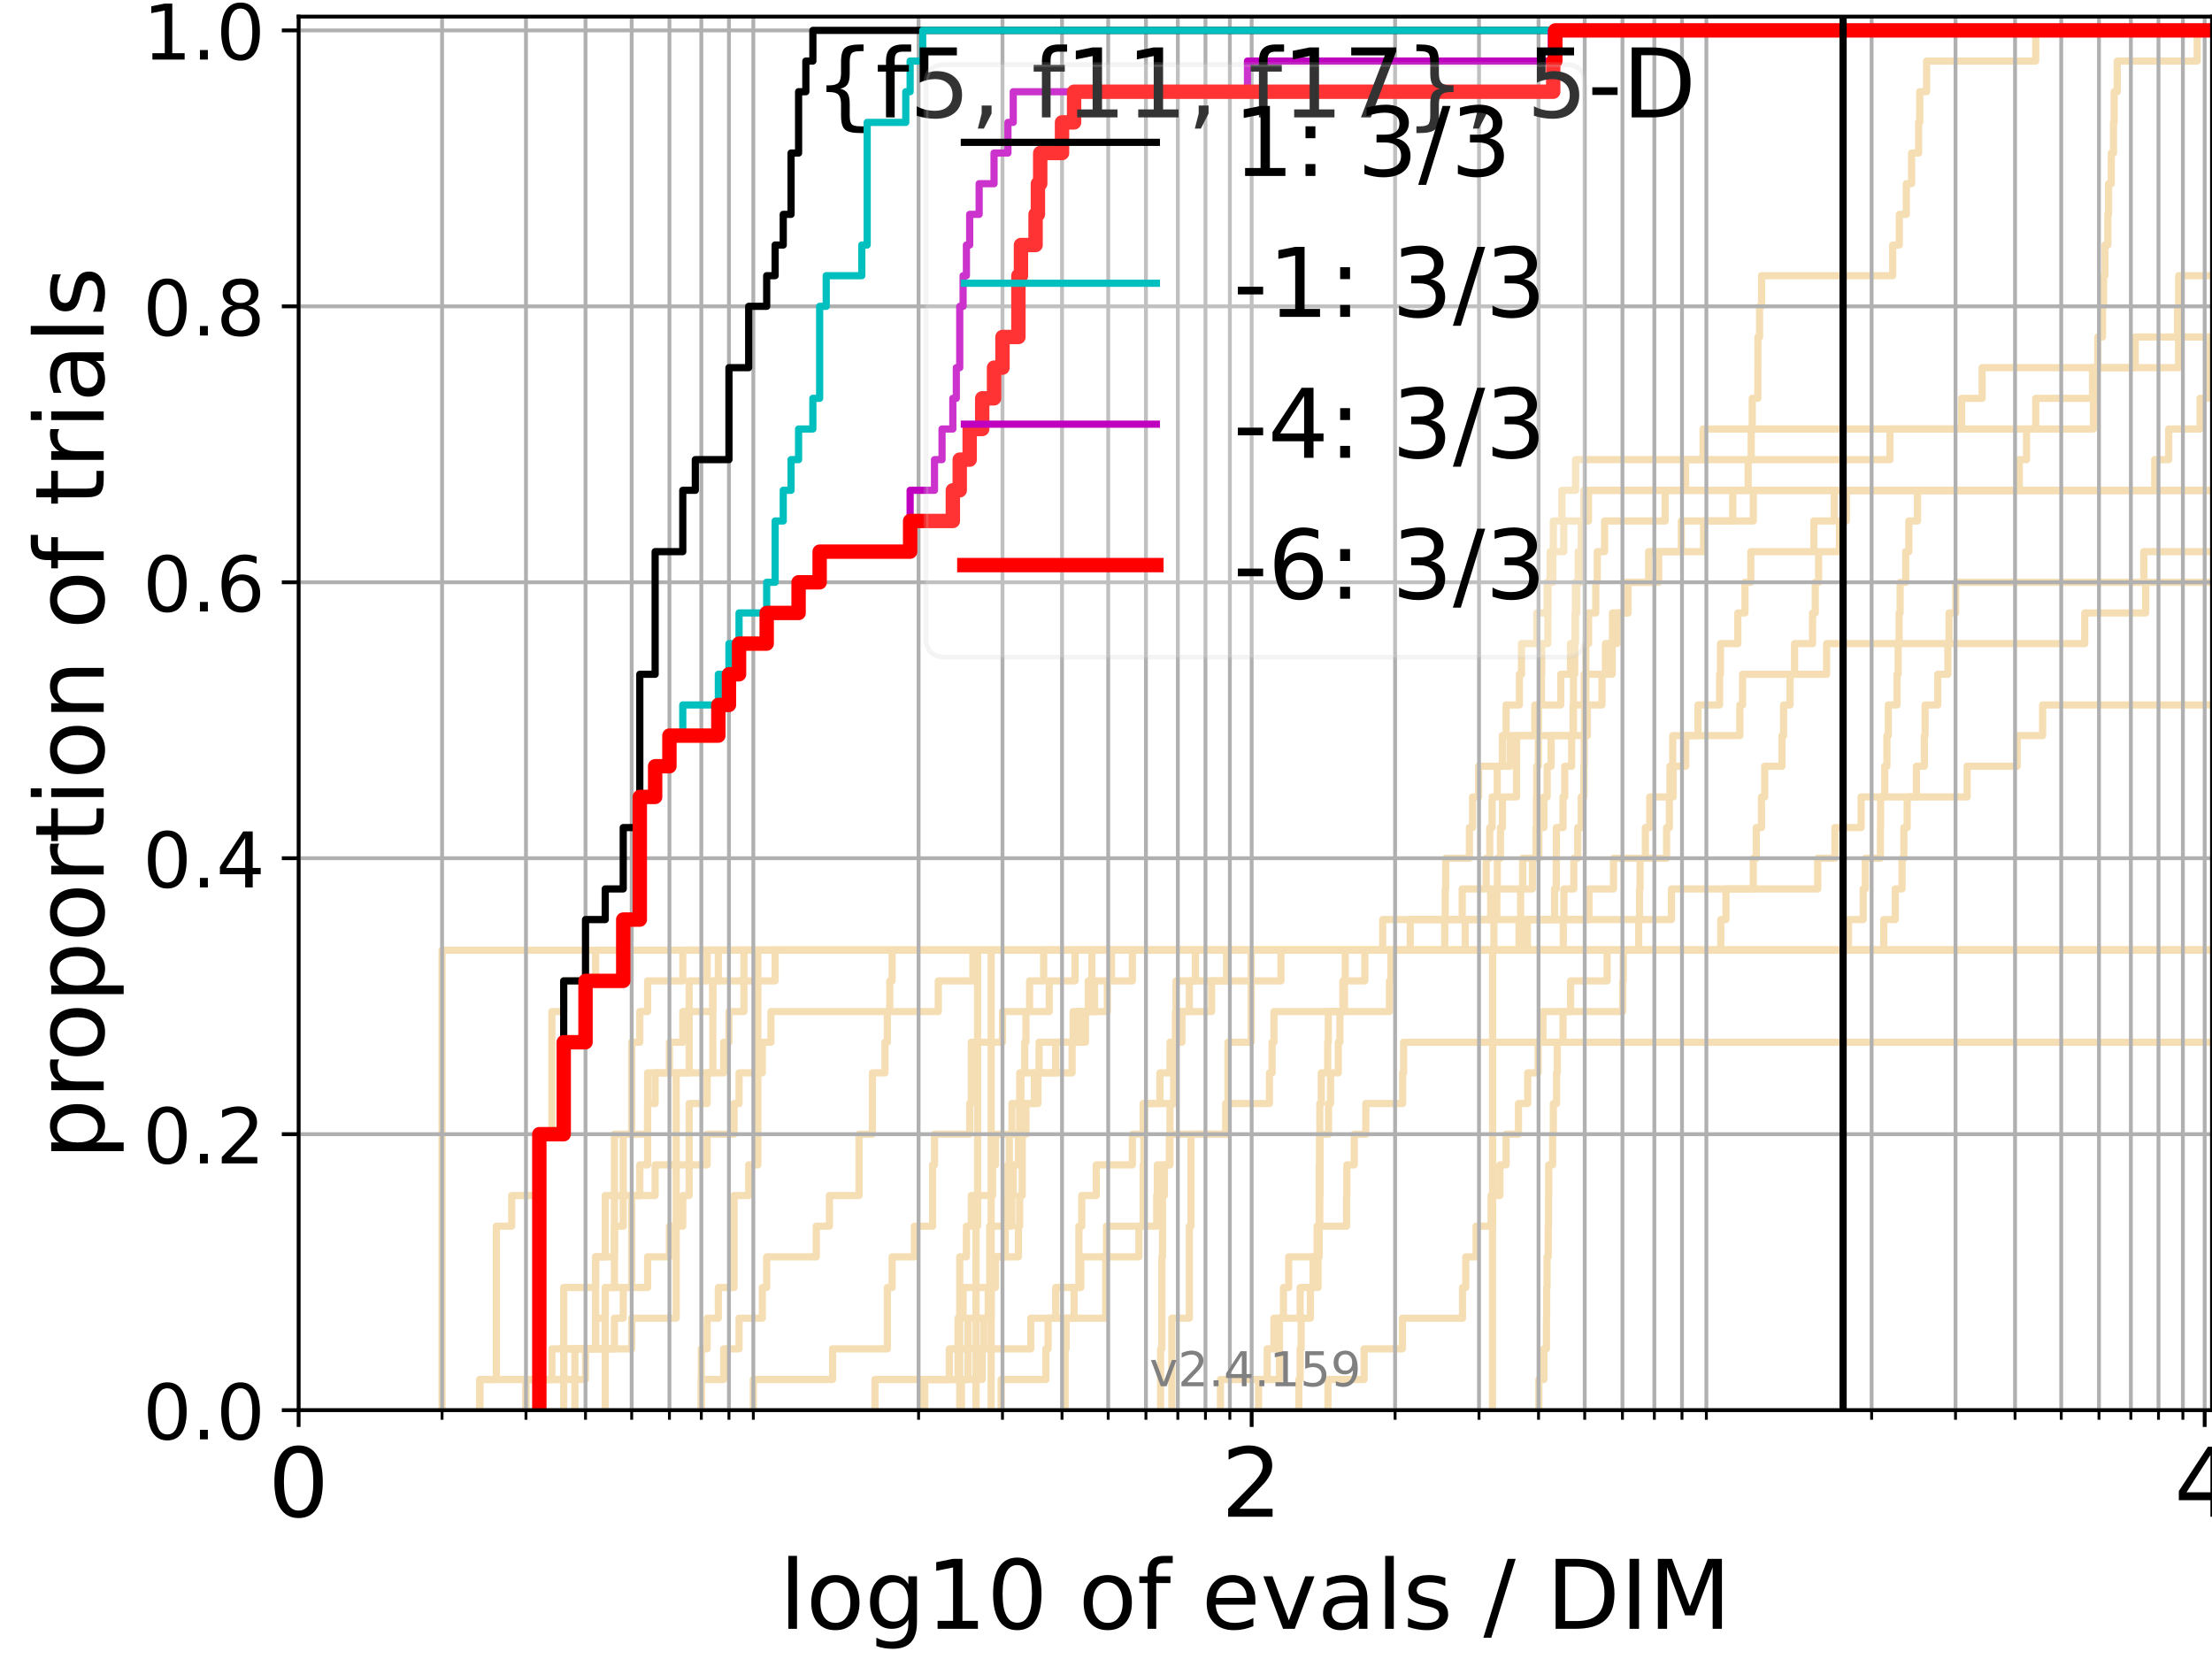 <?xml version="1.0" encoding="utf-8" standalone="no"?>
<!DOCTYPE svg PUBLIC "-//W3C//DTD SVG 1.1//EN"
  "http://www.w3.org/Graphics/SVG/1.1/DTD/svg11.dtd">
<!-- Created with matplotlib (https://matplotlib.org/) -->
<svg height="345.6pt" version="1.1" viewBox="0 0 460.8 345.6" width="460.8pt" xmlns="http://www.w3.org/2000/svg" xmlns:xlink="http://www.w3.org/1999/xlink">
 <defs>
  <style type="text/css">*{stroke-linecap:butt;stroke-linejoin:round;}</style>
 </defs>
 <g id="figure_1">
  <g id="patch_1">
   <path d="M 0 345.6 
L 460.8 345.6 
L 460.8 0 
L 0 0 
z
" style="fill:#ffffff;"/>
  </g>
  <g id="axes_1">
   <g id="patch_2">
    <path d="M 62.208 293.76 
L 460.8 293.76 
L 460.8 3.456 
L 62.208 3.456 
z
" style="fill:#ffffff;"/>
   </g>
   <g id="line2d_1">
    <path clip-path="url(#p33bb717c8f)" d="M 241.77 293.76 
L 241.77 287.373 
L 241.77 287.373 
L 241.77 280.985 
L 242.037 280.985 
L 242.037 274.598 
L 242.037 274.598 
L 242.037 268.211 
L 242.037 268.211 
L 242.037 261.823 
L 242.17 261.823 
L 242.17 255.436 
L 242.17 255.436 
L 242.17 249.049 
L 242.566 249.049 
L 242.566 242.661 
L 243.733 242.661 
L 243.733 236.274 
L 243.733 236.274 
L 243.733 229.887 
L 244.494 229.887 
L 244.494 223.499 
L 244.869 223.499 
L 244.869 217.112 
L 246.219 217.112 
L 246.219 210.725 
L 247.761 210.725 
L 247.761 204.337 
L 249.024 204.337 
L 249.024 197.95 
L 288.048 197.95 
L 288.048 191.563 
L 348.189 191.563 
L 348.189 185.175 
L 378.668 185.175 
L 378.668 178.788 
L 382.251 178.788 
L 382.251 172.401 
L 387.707 172.401 
L 387.707 166.013 
L 409.791 166.013 
L 409.791 159.626 
L 420.213 159.626 
L 420.213 153.239 
L 425.511 153.239 
L 425.511 146.851 
L 425.511 146.851 
L 425.511 146.851 
L 460.8 146.851 
" style="fill:none;stroke:#f5deb3;stroke-linecap:square;stroke-width:1.5;"/>
   </g>
   <g id="line2d_2">
    <path clip-path="url(#p33bb717c8f)" d="M 203.326 293.76 
L 203.326 274.598 
L 203.326 274.598 
L 203.326 255.436 
L 203.651 255.436 
L 203.651 236.274 
L 203.651 236.274 
L 203.651 217.112 
L 203.651 217.112 
L 203.651 197.95 
L 461.8 197.95 
" style="fill:none;stroke:#f5deb3;stroke-linecap:square;stroke-width:1.5;"/>
   </g>
   <g id="line2d_3">
    <path clip-path="url(#p33bb717c8f)" d="M 126.082 293.76 
L 126.082 287.373 
L 126.082 287.373 
L 126.082 280.985 
L 126.082 280.985 
L 126.082 274.598 
L 126.082 274.598 
L 126.082 268.211 
L 127.998 268.211 
L 127.998 261.823 
L 127.998 261.823 
L 127.998 255.436 
L 127.998 255.436 
L 127.998 249.049 
L 129.833 249.049 
L 129.833 242.661 
L 129.833 242.661 
L 129.833 236.274 
L 131.593 236.274 
L 131.593 229.887 
L 131.593 229.887 
L 131.593 223.499 
L 131.593 223.499 
L 131.593 217.112 
L 133.283 217.112 
L 133.283 210.725 
L 134.91 210.725 
L 134.91 204.337 
L 142.235 204.337 
L 142.235 197.95 
L 392.419 197.95 
L 392.419 191.563 
L 394.823 191.563 
L 394.823 185.175 
L 396.23 185.175 
L 396.23 178.788 
L 396.611 178.788 
L 396.611 172.401 
L 397.299 172.401 
L 397.299 166.013 
L 399.217 166.013 
L 399.217 159.626 
L 400.879 159.626 
L 400.879 153.239 
L 401.032 153.239 
L 401.032 146.851 
L 403.676 146.851 
L 403.676 140.464 
L 405.784 140.464 
L 405.784 134.077 
L 406.022 134.077 
L 406.022 127.69 
L 407.417 127.69 
L 407.417 121.302 
L 446.596 121.302 
L 446.596 114.915 
L 446.596 114.915 
L 446.596 114.915 
L 460.8 114.915 
" style="fill:none;stroke:#f5deb3;stroke-linecap:square;stroke-width:1.5;"/>
   </g>
   <g id="line2d_4">
    <path clip-path="url(#p33bb717c8f)" d="M 99.95 293.76 
L 99.95 287.373 
L 117.43 287.373 
L 117.43 280.985 
L 127.998 280.985 
L 127.998 274.598 
L 129.833 274.598 
L 129.833 268.211 
L 134.91 268.211 
L 134.91 261.823 
L 139.453 261.823 
L 139.453 255.436 
L 142.235 255.436 
L 142.235 249.049 
L 143.562 249.049 
L 143.562 242.661 
L 143.562 242.661 
L 143.562 236.274 
L 143.562 236.274 
L 143.562 229.887 
L 147.313 229.887 
L 147.313 223.499 
L 150.763 223.499 
L 150.763 217.112 
L 151.855 217.112 
L 151.855 210.725 
L 154.973 210.725 
L 154.973 204.337 
L 161.475 204.337 
L 161.475 197.95 
L 316.44 197.95 
L 316.44 191.563 
L 316.771 191.563 
L 316.771 185.175 
L 317.192 185.175 
L 317.192 178.788 
L 319.964 178.788 
L 319.964 172.401 
L 320.073 172.401 
L 320.073 166.013 
L 320.116 166.013 
L 320.116 159.626 
L 320.463 159.626 
L 320.463 153.239 
L 320.485 153.239 
L 320.485 146.851 
L 321.106 146.851 
L 321.106 140.464 
L 321.169 140.464 
L 321.169 134.077 
L 322.445 134.077 
L 322.445 127.69 
L 322.486 127.69 
L 322.486 121.302 
L 323.483 121.302 
L 323.483 114.915 
L 325.756 114.915 
L 325.756 108.528 
L 329.953 108.528 
L 329.953 102.14 
L 329.953 102.14 
L 329.953 102.14 
L 460.8 102.14 
" style="fill:none;stroke:#f5deb3;stroke-linecap:square;stroke-width:1.5;"/>
   </g>
   <g id="line2d_5">
    <path clip-path="url(#p33bb717c8f)" d="M 254.24 293.76 
L 254.24 287.373 
L 263.98 287.373 
L 263.98 280.985 
L 265.396 280.985 
L 265.396 274.598 
L 267.363 274.598 
L 267.363 268.211 
L 268.458 268.211 
L 268.458 261.823 
L 274.376 261.823 
L 274.376 255.436 
L 280.516 255.436 
L 280.516 249.049 
L 280.571 249.049 
L 280.571 242.661 
L 282.121 242.661 
L 282.121 236.274 
L 284.521 236.274 
L 284.521 229.887 
L 292.19 229.887 
L 292.19 223.499 
L 292.398 223.499 
L 292.398 217.112 
L 292.398 217.112 
L 292.398 217.112 
L 460.8 217.112 
" style="fill:none;stroke:#f5deb3;stroke-linecap:square;stroke-width:1.5;"/>
   </g>
   <g id="line2d_6"/>
   <g id="line2d_7">
    <path clip-path="url(#p33bb717c8f)" d="M 200.282 293.76 
L 200.282 287.373 
L 201.661 287.373 
L 201.661 280.985 
L 204.929 280.985 
L 204.929 274.598 
L 206.474 274.598 
L 206.474 268.211 
L 207.376 268.211 
L 207.376 261.823 
L 209.408 261.823 
L 209.408 255.436 
L 209.408 255.436 
L 209.408 249.049 
L 209.972 249.049 
L 209.972 242.661 
L 210.251 242.661 
L 210.251 236.274 
L 210.803 236.274 
L 210.803 229.887 
L 212.42 229.887 
L 212.42 223.499 
L 213.465 223.499 
L 213.465 217.112 
L 213.723 217.112 
L 213.723 210.725 
L 214.486 210.725 
L 214.486 204.337 
L 217.41 204.337 
L 217.41 197.95 
L 325.661 197.95 
L 325.661 191.563 
L 325.794 191.563 
L 325.794 185.175 
L 327.86 185.175 
L 327.86 178.788 
L 328.671 178.788 
L 328.671 172.401 
L 329.396 172.401 
L 329.396 166.013 
L 329.953 166.013 
L 329.953 159.626 
L 330.023 159.626 
L 330.023 153.239 
L 330.092 153.239 
L 330.092 146.851 
L 330.367 146.851 
L 330.367 140.464 
L 330.367 140.464 
L 330.367 134.077 
L 330.929 134.077 
L 330.929 127.69 
L 332.426 127.69 
L 332.426 121.302 
L 332.736 121.302 
L 332.736 114.915 
L 334.266 114.915 
L 334.266 108.528 
L 346.876 108.528 
L 346.876 102.14 
L 461.8 102.14 
" style="fill:none;stroke:#f5deb3;stroke-linecap:square;stroke-width:1.5;"/>
   </g>
   <g id="line2d_8">
    <path clip-path="url(#p33bb717c8f)" d="M 320.571 293.76 
L 320.571 287.373 
L 321.613 287.373 
L 321.613 280.985 
L 322.156 280.985 
L 322.156 274.598 
L 322.197 274.598 
L 322.197 268.211 
L 322.28 268.211 
L 322.28 261.823 
L 322.527 261.823 
L 322.527 255.436 
L 322.589 255.436 
L 322.589 249.049 
L 322.63 249.049 
L 322.63 242.661 
L 323.443 242.661 
L 323.443 236.274 
L 323.584 236.274 
L 323.584 229.887 
L 324.261 229.887 
L 324.261 223.499 
L 324.399 223.499 
L 324.399 217.112 
L 325.603 217.112 
L 325.603 210.725 
L 338.044 210.725 
L 338.044 204.337 
L 338.158 204.337 
L 338.158 197.95 
L 461.8 197.95 
" style="fill:none;stroke:#f5deb3;stroke-linecap:square;stroke-width:1.5;"/>
   </g>
   <g id="line2d_9">
    <path clip-path="url(#p33bb717c8f)" d="M 146.098 293.76 
L 146.098 287.373 
L 150.763 287.373 
L 150.763 280.985 
L 153.958 280.985 
L 153.958 274.598 
L 158.807 274.598 
L 158.807 268.211 
L 159.715 268.211 
L 159.715 261.823 
L 170.047 261.823 
L 170.047 255.436 
L 172.786 255.436 
L 172.786 249.049 
L 178.955 249.049 
L 178.955 242.661 
L 178.955 242.661 
L 178.955 236.274 
L 181.737 236.274 
L 181.737 229.887 
L 181.737 229.887 
L 181.737 223.499 
L 184.351 223.499 
L 184.351 217.112 
L 184.855 217.112 
L 184.855 210.725 
L 185.353 210.725 
L 185.353 204.337 
L 185.846 204.337 
L 185.846 197.95 
L 318.181 197.95 
L 318.181 191.563 
L 323.844 191.563 
L 323.844 185.175 
L 324.202 185.175 
L 324.202 178.788 
L 324.221 178.788 
L 324.221 172.401 
L 325.603 172.401 
L 325.603 166.013 
L 325.965 166.013 
L 325.965 159.626 
L 327.404 159.626 
L 327.404 153.239 
L 327.696 153.239 
L 327.696 146.851 
L 327.788 146.851 
L 327.788 140.464 
L 328.042 140.464 
L 328.042 134.077 
L 328.186 134.077 
L 328.186 127.69 
L 328.474 127.69 
L 328.474 121.302 
L 328.76 121.302 
L 328.76 114.915 
L 329.413 114.915 
L 329.413 108.528 
L 330.912 108.528 
L 330.912 102.14 
L 364.172 102.14 
L 364.172 95.753 
L 364.809 95.753 
L 364.809 89.366 
L 365.025 89.366 
L 365.025 82.978 
L 366.191 82.978 
L 366.191 76.591 
L 366.206 76.591 
L 366.206 70.204 
L 366.548 70.204 
L 366.548 63.816 
L 366.976 63.816 
L 366.976 57.429 
L 394.281 57.429 
L 394.281 51.042 
L 395.664 51.042 
L 395.664 44.654 
L 397.121 44.654 
L 397.121 38.267 
L 398.222 38.267 
L 398.222 31.88 
L 399.683 31.88 
L 399.683 25.492 
L 399.916 25.492 
L 399.916 19.105 
L 401.351 19.105 
L 401.351 12.718 
L 424.07 12.718 
L 424.07 6.33 
L 424.07 6.33 
L 424.07 6.33 
L 460.8 6.33 
" style="fill:none;stroke:#f5deb3;stroke-linecap:square;stroke-width:1.5;"/>
   </g>
   <g id="line2d_10">
    <path clip-path="url(#p33bb717c8f)" d="M 191.786 293.76 
L 191.786 287.373 
L 199.575 287.373 
L 199.575 280.985 
L 199.93 280.985 
L 199.93 274.598 
L 199.93 274.598 
L 199.93 268.211 
L 199.93 268.211 
L 199.93 261.823 
L 201.321 261.823 
L 201.321 255.436 
L 202.335 255.436 
L 202.335 249.049 
L 206.777 249.049 
L 206.777 242.661 
L 207.376 242.661 
L 207.376 236.274 
L 213.207 236.274 
L 213.207 229.887 
L 216.216 229.887 
L 216.216 223.499 
L 223.343 223.499 
L 223.343 217.112 
L 223.548 217.112 
L 223.548 210.725 
L 230.687 210.725 
L 230.687 204.337 
L 231.544 204.337 
L 231.544 197.95 
L 461.8 197.95 
" style="fill:none;stroke:#f5deb3;stroke-linecap:square;stroke-width:1.5;"/>
   </g>
   <g id="line2d_11">
    <path clip-path="url(#p33bb717c8f)" d="M 109.57 293.76 
L 109.57 287.373 
L 121.973 287.373 
L 121.973 280.985 
L 124.076 280.985 
L 124.076 274.598 
L 124.076 274.598 
L 124.076 268.211 
L 124.076 268.211 
L 124.076 261.823 
L 126.082 261.823 
L 126.082 255.436 
L 126.082 255.436 
L 126.082 249.049 
L 127.998 249.049 
L 127.998 242.661 
L 127.998 242.661 
L 127.998 236.274 
L 134.91 236.274 
L 134.91 229.887 
L 134.91 229.887 
L 134.91 223.499 
L 143.562 223.499 
L 143.562 217.112 
L 143.562 217.112 
L 143.562 210.725 
L 148.494 210.725 
L 148.494 204.337 
L 149.644 204.337 
L 149.644 197.95 
L 149.644 197.95 
L 149.644 197.95 
L 460.8 197.95 
" style="fill:none;stroke:#f5deb3;stroke-linecap:square;stroke-width:1.5;"/>
   </g>
   <g id="line2d_12">
    <path clip-path="url(#p33bb717c8f)" d="M 119.761 293.76 
L 119.761 287.373 
L 119.761 287.373 
L 119.761 280.985 
L 131.593 280.985 
L 131.593 274.598 
L 140.866 274.598 
L 140.866 268.211 
L 140.866 268.211 
L 140.866 261.823 
L 140.866 261.823 
L 140.866 255.436 
L 140.866 255.436 
L 140.866 249.049 
L 140.866 249.049 
L 140.866 242.661 
L 140.866 242.661 
L 140.866 236.274 
L 140.866 236.274 
L 140.866 229.887 
L 140.866 229.887 
L 140.866 223.499 
L 148.494 223.499 
L 148.494 217.112 
L 148.494 217.112 
L 148.494 210.725 
L 148.494 210.725 
L 148.494 204.337 
L 154.973 204.337 
L 154.973 197.95 
L 154.973 197.95 
L 154.973 197.95 
L 460.8 197.95 
" style="fill:none;stroke:#f5deb3;stroke-linecap:square;stroke-width:1.5;"/>
   </g>
   <g id="line2d_13">
    <path clip-path="url(#p33bb717c8f)" d="M 244.115 293.76 
L 244.115 287.373 
L 244.115 287.373 
L 244.115 280.985 
L 244.115 280.985 
L 244.115 274.598 
L 247.761 274.598 
L 247.761 268.211 
L 247.761 268.211 
L 247.761 261.823 
L 247.761 261.823 
L 247.761 255.436 
L 248.109 255.436 
L 248.109 249.049 
L 248.109 249.049 
L 248.109 242.661 
L 248.109 242.661 
L 248.109 236.274 
L 255.815 236.274 
L 255.815 229.887 
L 255.815 229.887 
L 255.815 223.499 
L 255.815 223.499 
L 255.815 217.112 
L 260.655 217.112 
L 260.655 210.725 
L 260.655 210.725 
L 260.655 204.337 
L 260.655 204.337 
L 260.655 197.95 
L 260.655 197.95 
L 260.655 197.95 
L 460.8 197.95 
" style="fill:none;stroke:#f5deb3;stroke-linecap:square;stroke-width:1.5;"/>
   </g>
   <g id="line2d_14">
    <path clip-path="url(#p33bb717c8f)" d="M 146.098 293.76 
L 146.098 287.373 
L 146.098 287.373 
L 146.098 280.985 
L 147.313 280.985 
L 147.313 274.598 
L 149.644 274.598 
L 149.644 268.211 
L 152.919 268.211 
L 152.919 261.823 
L 152.919 261.823 
L 152.919 255.436 
L 152.919 255.436 
L 152.919 249.049 
L 155.964 249.049 
L 155.964 242.661 
L 157.88 242.661 
L 157.88 236.274 
L 157.88 236.274 
L 157.88 229.887 
L 157.88 229.887 
L 157.88 223.499 
L 157.88 223.499 
L 157.88 217.112 
L 157.88 217.112 
L 157.88 210.725 
L 157.88 210.725 
L 157.88 204.337 
L 157.88 204.337 
L 157.88 197.95 
L 317.447 197.95 
L 317.447 191.563 
L 331.014 191.563 
L 331.014 185.175 
L 336.121 185.175 
L 336.121 178.788 
L 342.756 178.788 
L 342.756 172.401 
L 343.673 172.401 
L 343.673 166.013 
L 348.561 166.013 
L 348.561 159.626 
L 351.158 159.626 
L 351.158 153.239 
L 362.439 153.239 
L 362.439 146.851 
L 363.014 146.851 
L 363.014 140.464 
L 380.513 140.464 
L 380.513 134.077 
L 434.294 134.077 
L 434.294 127.69 
L 446.987 127.69 
L 446.987 121.302 
L 446.987 121.302 
L 446.987 121.302 
L 460.8 121.302 
" style="fill:none;stroke:#f5deb3;stroke-linecap:square;stroke-width:1.5;"/>
   </g>
   <g id="line2d_15"/>
   <g id="line2d_16">
    <path clip-path="url(#p33bb717c8f)" d="M 262.183 293.76 
L 262.183 287.373 
L 266.541 287.373 
L 266.541 280.985 
L 266.541 280.985 
L 266.541 274.598 
L 270.842 274.598 
L 270.842 268.211 
L 273.552 268.211 
L 273.552 261.823 
L 274.752 261.823 
L 274.752 255.436 
L 274.814 255.436 
L 274.814 249.049 
L 274.814 249.049 
L 274.814 242.661 
L 274.876 242.661 
L 274.876 236.274 
L 274.938 236.274 
L 274.938 229.887 
L 275.247 229.887 
L 275.247 223.499 
L 276.581 223.499 
L 276.581 217.112 
L 276.701 217.112 
L 276.701 210.725 
L 279.746 210.725 
L 279.746 204.337 
L 284.322 204.337 
L 284.322 197.95 
L 284.322 197.95 
L 284.322 197.95 
L 460.8 197.95 
" style="fill:none;stroke:#f5deb3;stroke-linecap:square;stroke-width:1.5;"/>
   </g>
   <g id="line2d_17">
    <path clip-path="url(#p33bb717c8f)" d="M 199.93 293.76 
L 199.93 287.373 
L 204.613 287.373 
L 204.613 280.985 
L 214.737 280.985 
L 214.737 274.598 
L 223.751 274.598 
L 223.751 268.211 
L 225.152 268.211 
L 225.152 261.823 
L 237.258 261.823 
L 237.258 255.436 
L 240.959 255.436 
L 240.959 249.049 
L 241.096 249.049 
L 241.096 242.661 
L 243.605 242.661 
L 243.605 236.274 
L 255.328 236.274 
L 255.328 229.887 
L 264.457 229.887 
L 264.457 223.499 
L 265.007 223.499 
L 265.007 217.112 
L 265.396 217.112 
L 265.396 210.725 
L 289.444 210.725 
L 289.444 204.337 
L 289.753 204.337 
L 289.753 197.95 
L 385.065 197.95 
L 385.065 191.563 
L 388.131 191.563 
L 388.131 185.175 
L 388.578 185.175 
L 388.578 178.788 
L 391.714 178.788 
L 391.714 172.401 
L 391.759 172.401 
L 391.759 166.013 
L 392.63 166.013 
L 392.63 159.626 
L 393.077 159.626 
L 393.077 153.239 
L 393.372 153.239 
L 393.372 146.851 
L 395.183 146.851 
L 395.183 140.464 
L 395.411 140.464 
L 395.411 134.077 
L 395.623 134.077 
L 395.623 127.69 
L 395.83 127.69 
L 395.83 121.302 
L 396.997 121.302 
L 396.997 114.915 
L 397.647 114.915 
L 397.647 108.528 
L 399.452 108.528 
L 399.452 102.14 
L 448.87 102.14 
L 448.87 95.753 
L 451.787 95.753 
L 451.787 89.366 
L 458.314 89.366 
L 458.314 82.978 
L 459.92 82.978 
L 459.92 76.591 
L 460.363 76.591 
L 460.363 70.204 
L 461.8 70.204 
" style="fill:none;stroke:#f5deb3;stroke-linecap:square;stroke-width:1.5;"/>
   </g>
   <g id="line2d_18">
    <path clip-path="url(#p33bb717c8f)" d="M 99.95 293.76 
L 99.95 287.373 
L 103.401 287.373 
L 103.401 280.985 
L 103.401 280.985 
L 103.401 274.598 
L 103.401 274.598 
L 103.401 268.211 
L 103.401 268.211 
L 103.401 261.823 
L 103.401 261.823 
L 103.401 255.436 
L 106.596 255.436 
L 106.596 249.049 
L 112.353 249.049 
L 112.353 242.661 
L 112.353 242.661 
L 112.353 236.274 
L 114.966 236.274 
L 114.966 229.887 
L 114.966 229.887 
L 114.966 223.499 
L 114.966 223.499 
L 114.966 217.112 
L 114.966 217.112 
L 114.966 210.725 
L 117.43 210.725 
L 117.43 204.337 
L 124.076 204.337 
L 124.076 197.95 
L 341.371 197.95 
L 341.371 191.563 
L 341.543 191.563 
L 341.543 185.175 
L 341.649 185.175 
L 341.649 178.788 
L 347.179 178.788 
L 347.179 172.401 
L 347.767 172.401 
L 347.767 166.013 
L 347.881 166.013 
L 347.881 159.626 
L 348.46 159.626 
L 348.46 153.239 
L 353.726 153.239 
L 353.726 146.851 
L 358.222 146.851 
L 358.222 140.464 
L 358.401 140.464 
L 358.401 134.077 
L 362.021 134.077 
L 362.021 127.69 
L 363.51 127.69 
L 363.51 121.302 
L 364.732 121.302 
L 364.732 114.915 
L 377.855 114.915 
L 377.855 108.528 
L 382.127 108.528 
L 382.127 102.14 
L 382.127 102.14 
L 382.127 102.14 
L 460.8 102.14 
" style="fill:none;stroke:#f5deb3;stroke-linecap:square;stroke-width:1.5;"/>
   </g>
   <g id="line2d_19">
    <path clip-path="url(#p33bb717c8f)" d="M 276.641 293.76 
L 276.641 287.373 
L 284.172 287.373 
L 284.172 280.985 
L 292.149 280.985 
L 292.149 274.598 
L 304.665 274.598 
L 304.665 268.211 
L 305.345 268.211 
L 305.345 261.823 
L 307.496 261.823 
L 307.496 255.436 
L 310.616 255.436 
L 310.616 249.049 
L 312.447 249.049 
L 312.447 242.661 
L 313.753 242.661 
L 313.753 236.274 
L 316.322 236.274 
L 316.322 229.887 
L 318.25 229.887 
L 318.25 223.499 
L 320.42 223.499 
L 320.42 217.112 
L 321.423 217.112 
L 321.423 210.725 
L 327.183 210.725 
L 327.183 204.337 
L 334.796 204.337 
L 334.796 197.95 
L 461.8 197.95 
L 461.8 197.95 
" style="fill:none;stroke:#f5deb3;stroke-linecap:square;stroke-width:1.5;"/>
   </g>
   <g id="line2d_20">
    <path clip-path="url(#p33bb717c8f)" d="M 109.57 293.76 
L 109.57 287.373 
L 114.966 287.373 
L 114.966 280.985 
L 117.43 280.985 
L 117.43 274.598 
L 117.43 274.598 
L 117.43 268.211 
L 124.076 268.211 
L 124.076 261.823 
L 127.998 261.823 
L 127.998 255.436 
L 129.833 255.436 
L 129.833 249.049 
L 133.283 249.049 
L 133.283 242.661 
L 134.91 242.661 
L 134.91 236.274 
L 134.91 236.274 
L 134.91 229.887 
L 136.478 229.887 
L 136.478 223.499 
L 139.453 223.499 
L 139.453 217.112 
L 142.235 217.112 
L 142.235 210.725 
L 143.562 210.725 
L 143.562 204.337 
L 147.313 204.337 
L 147.313 197.95 
L 293.782 197.95 
L 293.782 191.563 
L 301.064 191.563 
L 301.064 185.175 
L 301.165 185.175 
L 301.165 178.788 
L 306.104 178.788 
L 306.104 172.401 
L 306.761 172.401 
L 306.761 166.013 
L 308.018 166.013 
L 308.018 159.626 
L 314.577 159.626 
L 314.577 153.239 
L 327.788 153.239 
L 327.788 146.851 
L 330.005 146.851 
L 330.005 140.464 
L 334.438 140.464 
L 334.438 134.077 
L 336.836 134.077 
L 336.836 127.69 
L 339.163 127.69 
L 339.163 121.302 
L 343.433 121.302 
L 343.433 114.915 
L 350.248 114.915 
L 350.248 108.528 
L 360.963 108.528 
L 360.963 102.14 
L 360.963 102.14 
L 360.963 102.14 
L 460.8 102.14 
" style="fill:none;stroke:#f5deb3;stroke-linecap:square;stroke-width:1.5;"/>
   </g>
   <g id="line2d_21">
    <path clip-path="url(#p33bb717c8f)" d="M 310.913 293.76 
L 310.913 287.373 
L 310.913 287.373 
L 310.913 280.985 
L 310.913 280.985 
L 310.913 274.598 
L 310.913 274.598 
L 310.913 268.211 
L 310.913 268.211 
L 310.913 261.823 
L 310.913 261.823 
L 310.913 255.436 
L 310.94 255.436 
L 310.94 249.049 
L 310.94 249.049 
L 310.94 242.661 
L 310.94 242.661 
L 310.94 236.274 
L 310.94 236.274 
L 310.94 229.887 
L 310.94 229.887 
L 310.94 223.499 
L 310.94 223.499 
L 310.94 217.112 
L 310.94 217.112 
L 310.94 210.725 
L 310.94 210.725 
L 310.94 204.337 
L 310.94 204.337 
L 310.94 197.95 
L 310.94 197.95 
L 310.94 197.95 
L 460.8 197.95 
" style="fill:none;stroke:#f5deb3;stroke-linecap:square;stroke-width:1.5;"/>
   </g>
   <g id="line2d_22">
    <path clip-path="url(#p33bb717c8f)" d="M 117.43 293.76 
L 117.43 287.373 
L 117.43 287.373 
L 117.43 280.985 
L 124.076 280.985 
L 124.076 274.598 
L 126.082 274.598 
L 126.082 268.211 
L 131.593 268.211 
L 131.593 261.823 
L 131.593 261.823 
L 131.593 255.436 
L 131.593 255.436 
L 131.593 249.049 
L 136.478 249.049 
L 136.478 242.661 
L 147.313 242.661 
L 147.313 236.274 
L 152.919 236.274 
L 152.919 229.887 
L 153.958 229.887 
L 153.958 223.499 
L 158.807 223.499 
L 158.807 217.112 
L 160.604 217.112 
L 160.604 210.725 
L 195.466 210.725 
L 195.466 204.337 
L 202.668 204.337 
L 202.668 197.95 
L 305.222 197.95 
L 305.222 191.563 
L 310.535 191.563 
L 310.535 185.175 
L 319.238 185.175 
L 319.238 178.788 
L 320.571 178.788 
L 320.571 172.401 
L 321.613 172.401 
L 321.613 166.013 
L 322.301 166.013 
L 322.301 159.626 
L 323.12 159.626 
L 323.12 153.239 
L 330.674 153.239 
L 330.674 146.851 
L 333.73 146.851 
L 333.73 140.464 
L 335.851 140.464 
L 335.851 134.077 
L 335.911 134.077 
L 335.911 127.69 
L 338.769 127.69 
L 338.769 121.302 
L 345.534 121.302 
L 345.534 114.915 
L 354.888 114.915 
L 354.888 108.528 
L 365.247 108.528 
L 365.247 102.14 
L 365.247 102.14 
L 365.247 102.14 
L 460.8 102.14 
" style="fill:none;stroke:#f5deb3;stroke-linecap:square;stroke-width:1.5;"/>
   </g>
   <g id="line2d_23">
    <path clip-path="url(#p33bb717c8f)" d="M 182.273 293.76 
L 182.273 287.373 
L 197.756 287.373 
L 197.756 280.985 
L 199.575 280.985 
L 199.575 274.598 
L 200.631 274.598 
L 200.631 268.211 
L 206.17 268.211 
L 206.17 261.823 
L 206.17 261.823 
L 206.17 255.436 
L 210.803 255.436 
L 210.803 249.049 
L 211.077 249.049 
L 211.077 242.661 
L 212.155 242.661 
L 212.155 236.274 
L 212.42 236.274 
L 212.42 229.887 
L 212.684 229.887 
L 212.684 223.499 
L 219.926 223.499 
L 219.926 217.112 
L 224.756 217.112 
L 224.756 210.725 
L 228.008 210.725 
L 228.008 204.337 
L 235.899 204.337 
L 235.899 197.95 
L 461.8 197.95 
" style="fill:none;stroke:#f5deb3;stroke-linecap:square;stroke-width:1.5;"/>
   </g>
   <g id="line2d_24">
    <path clip-path="url(#p33bb717c8f)" d="M 221.881 293.76 
L 221.881 287.373 
L 221.881 287.373 
L 221.881 280.985 
L 222.093 280.985 
L 222.093 274.598 
L 230.339 274.598 
L 230.339 268.211 
L 230.339 268.211 
L 230.339 261.823 
L 230.513 261.823 
L 230.513 255.436 
L 238.141 255.436 
L 238.141 249.049 
L 238.141 249.049 
L 238.141 242.661 
L 238.286 242.661 
L 238.286 236.274 
L 238.431 236.274 
L 238.431 229.887 
L 244.745 229.887 
L 244.745 223.499 
L 244.745 223.499 
L 244.745 217.112 
L 244.869 217.112 
L 244.869 210.725 
L 244.994 210.725 
L 244.994 204.337 
L 255.524 204.337 
L 255.524 197.95 
L 311.208 197.95 
L 311.208 191.563 
L 311.819 191.563 
L 311.819 185.175 
L 311.925 185.175 
L 311.925 178.788 
L 312.577 178.788 
L 312.577 172.401 
L 312.99 172.401 
L 312.99 166.013 
L 315.916 166.013 
L 315.916 159.626 
L 315.94 159.626 
L 315.94 153.239 
L 319.723 153.239 
L 319.723 146.851 
L 325.141 146.851 
L 325.141 140.464 
L 327.164 140.464 
L 327.164 134.077 
L 328.114 134.077 
L 328.114 127.69 
L 328.186 127.69 
L 328.186 121.302 
L 329.431 121.302 
L 329.431 114.915 
L 329.675 114.915 
L 329.675 108.528 
L 330.709 108.528 
L 330.709 102.14 
L 351.126 102.14 
L 351.126 95.753 
L 354.781 95.753 
L 354.781 89.366 
L 436.091 89.366 
L 436.091 82.978 
L 436.757 82.978 
L 436.757 76.591 
L 437.008 76.591 
L 437.008 70.204 
L 437.995 70.204 
L 437.995 63.816 
L 438.207 63.816 
L 438.207 57.429 
L 438.494 57.429 
L 438.494 51.042 
L 439.108 51.042 
L 439.108 44.654 
L 439.254 44.654 
L 439.254 38.267 
L 439.817 38.267 
L 439.817 31.88 
L 440.283 31.88 
L 440.283 25.492 
L 440.419 25.492 
L 440.419 19.105 
L 441.057 19.105 
L 441.057 12.718 
L 457.719 12.718 
L 457.719 6.33 
L 457.719 6.33 
L 457.719 6.33 
L 460.8 6.33 
" style="fill:none;stroke:#f5deb3;stroke-linecap:square;stroke-width:1.5;"/>
   </g>
   <g id="line2d_25">
    <path clip-path="url(#p33bb717c8f)" d="M 192.631 293.76 
L 192.631 287.373 
L 199.93 287.373 
L 199.93 280.985 
L 201.661 280.985 
L 201.661 274.598 
L 205.863 274.598 
L 205.863 268.211 
L 206.777 268.211 
L 206.777 261.823 
L 212.155 261.823 
L 212.155 255.436 
L 212.42 255.436 
L 212.42 249.049 
L 212.946 249.049 
L 212.946 242.661 
L 212.946 242.661 
L 212.946 236.274 
L 213.723 236.274 
L 213.723 229.887 
L 215.483 229.887 
L 215.483 223.499 
L 216.457 223.499 
L 216.457 217.112 
L 226.125 217.112 
L 226.125 210.725 
L 226.699 210.725 
L 226.699 204.337 
L 227.452 204.337 
L 227.452 197.95 
L 461.8 197.95 
" style="fill:none;stroke:#f5deb3;stroke-linecap:square;stroke-width:1.5;"/>
   </g>
   <g id="line2d_26">
    <path clip-path="url(#p33bb717c8f)" d="M 270.568 293.76 
L 270.568 287.373 
L 270.842 287.373 
L 270.842 280.985 
L 271.046 280.985 
L 271.046 274.598 
L 272.971 274.598 
L 272.971 268.211 
L 274.564 268.211 
L 274.564 261.823 
L 274.814 261.823 
L 274.814 255.436 
L 274.938 255.436 
L 274.938 249.049 
L 275 249.049 
L 275 242.661 
L 275 242.661 
L 275 236.274 
L 276.76 236.274 
L 276.76 229.887 
L 277.174 229.887 
L 277.174 223.499 
L 278.793 223.499 
L 278.793 217.112 
L 279.132 217.112 
L 279.132 210.725 
L 280.078 210.725 
L 280.078 204.337 
L 280.243 204.337 
L 280.243 197.95 
L 358.473 197.95 
L 358.473 191.563 
L 359.549 191.563 
L 359.549 185.175 
L 365.239 185.175 
L 365.239 178.788 
L 365.861 178.788 
L 365.861 172.401 
L 366.954 172.401 
L 366.954 166.013 
L 367.624 166.013 
L 367.624 159.626 
L 371.213 159.626 
L 371.213 153.239 
L 371.557 153.239 
L 371.557 146.851 
L 372.902 146.851 
L 372.902 140.464 
L 373.844 140.464 
L 373.844 134.077 
L 377.586 134.077 
L 377.586 127.69 
L 378.15 127.69 
L 378.15 121.302 
L 378.852 121.302 
L 378.852 114.915 
L 383.193 114.915 
L 383.193 108.528 
L 384.639 108.528 
L 384.639 102.14 
L 420.652 102.14 
L 420.652 95.753 
L 422.165 95.753 
L 422.165 89.366 
L 424.076 89.366 
L 424.076 82.978 
L 435.9 82.978 
L 435.9 76.591 
L 453.833 76.591 
L 453.833 70.204 
L 461.8 70.204 
" style="fill:none;stroke:#f5deb3;stroke-linecap:square;stroke-width:1.5;"/>
   </g>
   <g id="line2d_27">
    <path clip-path="url(#p33bb717c8f)" d="M 208.549 293.76 
L 208.549 287.373 
L 217.878 287.373 
L 217.878 280.985 
L 218.342 280.985 
L 218.342 274.598 
L 219.926 274.598 
L 219.926 268.211 
L 224.756 268.211 
L 224.756 261.823 
L 224.756 261.823 
L 224.756 255.436 
L 225.348 255.436 
L 225.348 249.049 
L 228.375 249.049 
L 228.375 242.661 
L 235.899 242.661 
L 235.899 236.274 
L 238.141 236.274 
L 238.141 229.887 
L 241.636 229.887 
L 241.636 223.499 
L 243.733 223.499 
L 243.733 217.112 
L 244.994 217.112 
L 244.994 210.725 
L 252.396 210.725 
L 252.396 204.337 
L 266.842 204.337 
L 266.842 197.95 
L 461.8 197.95 
" style="fill:none;stroke:#f5deb3;stroke-linecap:square;stroke-width:1.5;"/>
   </g>
   <g id="line2d_28">
    <path clip-path="url(#p33bb717c8f)" d="M 156.933 293.76 
L 156.933 287.373 
L 173.444 287.373 
L 173.444 280.985 
L 184.855 280.985 
L 184.855 274.598 
L 184.855 274.598 
L 184.855 268.211 
L 185.846 268.211 
L 185.846 261.823 
L 190.486 261.823 
L 190.486 255.436 
L 194.274 255.436 
L 194.274 249.049 
L 194.274 249.049 
L 194.274 242.661 
L 194.675 242.661 
L 194.675 236.274 
L 202 236.274 
L 202 229.887 
L 202.335 229.887 
L 202.335 223.499 
L 202.335 223.499 
L 202.335 217.112 
L 208.837 217.112 
L 208.837 210.725 
L 218.572 210.725 
L 218.572 204.337 
L 223.954 204.337 
L 223.954 197.95 
L 300.962 197.95 
L 300.962 191.563 
L 304.603 191.563 
L 304.603 185.175 
L 309.601 185.175 
L 309.601 178.788 
L 310.344 178.788 
L 310.344 172.401 
L 310.832 172.401 
L 310.832 166.013 
L 311.898 166.013 
L 311.898 159.626 
L 312.964 159.626 
L 312.964 153.239 
L 313.753 153.239 
L 313.753 146.851 
L 316.511 146.851 
L 316.511 140.464 
L 316.958 140.464 
L 316.958 134.077 
L 320.138 134.077 
L 320.138 127.69 
L 322.301 127.69 
L 322.301 121.302 
L 322.916 121.302 
L 322.916 114.915 
L 323.584 114.915 
L 323.584 108.528 
L 325.373 108.528 
L 325.373 102.14 
L 328.222 102.14 
L 328.222 95.753 
L 393.721 95.753 
L 393.721 89.366 
L 408.634 89.366 
L 408.634 82.978 
L 412.911 82.978 
L 412.911 76.591 
L 444.805 76.591 
L 444.805 70.204 
L 453.606 70.204 
L 453.606 63.816 
L 453.866 63.816 
L 453.866 57.429 
L 461.8 57.429 
" style="fill:none;stroke:#f5deb3;stroke-linecap:square;stroke-width:1.5;"/>
   </g>
   <g id="line2d_29">
    <path clip-path="url(#p33bb717c8f)" d="M 92.09 293.76 
L 92.09 287.373 
L 92.09 287.373 
L 92.09 280.985 
L 92.09 280.985 
L 92.09 274.598 
L 92.09 274.598 
L 92.09 268.211 
L 92.09 268.211 
L 92.09 261.823 
L 92.09 261.823 
L 92.09 255.436 
L 92.09 255.436 
L 92.09 249.049 
L 92.09 249.049 
L 92.09 242.661 
L 92.09 242.661 
L 92.09 236.274 
L 92.09 236.274 
L 92.09 229.887 
L 92.09 229.887 
L 92.09 223.499 
L 92.09 223.499 
L 92.09 217.112 
L 92.09 217.112 
L 92.09 210.725 
L 92.09 210.725 
L 92.09 204.337 
L 92.09 204.337 
L 92.09 197.95 
L 92.09 197.95 
L 92.09 197.95 
L 460.8 197.95 
" style="fill:none;stroke:#f5deb3;stroke-linecap:square;stroke-width:1.5;"/>
   </g>
   <g id="line2d_30">
    <path clip-path="url(#p33bb717c8f)" d="M 206.474 293.76 
L 206.474 287.373 
L 206.474 287.373 
L 206.474 280.985 
L 206.474 280.985 
L 206.474 274.598 
L 206.474 274.598 
L 206.474 268.211 
L 206.474 268.211 
L 206.474 261.823 
L 206.474 261.823 
L 206.474 255.436 
L 206.474 255.436 
L 206.474 249.049 
L 206.474 249.049 
L 206.474 242.661 
L 206.474 242.661 
L 206.474 236.274 
L 206.474 236.274 
L 206.474 229.887 
L 206.474 229.887 
L 206.474 223.499 
L 206.474 223.499 
L 206.474 217.112 
L 206.474 217.112 
L 206.474 210.725 
L 206.474 210.725 
L 206.474 204.337 
L 206.474 204.337 
L 206.474 197.95 
L 206.474 197.95 
L 206.474 197.95 
L 460.8 197.95 
" style="fill:none;stroke:#f5deb3;stroke-linecap:square;stroke-width:1.5;"/>
   </g>
   <g id="matplotlib.axis_1">
    <g id="xtick_1">
     <g id="line2d_31">
      <path clip-path="url(#p33bb717c8f)" d="M 62.208 293.76 
L 62.208 3.456 
" style="fill:none;stroke:#b0b0b0;stroke-linecap:square;stroke-width:0.8;"/>
     </g>
     <g id="line2d_32">
      <defs>
       <path d="M 0 0 
L 0 3.5 
" id="m3c6ab770f3" style="stroke:#000000;stroke-width:0.8;"/>
      </defs>
      <g>
       <use style="stroke:#000000;stroke-width:0.8;" x="62.208" xlink:href="#m3c6ab770f3" y="293.76"/>
      </g>
     </g>
     <g id="text_1">
      <!-- 0 -->
      <g transform="translate(55.846 315.957)scale(0.2 -0.2)">
       <defs>
        <path d="M 31.781 66.406 
Q 24.172 66.406 20.328 58.906 
Q 16.5 51.422 16.5 36.375 
Q 16.5 21.391 20.328 13.891 
Q 24.172 6.391 31.781 6.391 
Q 39.453 6.391 43.281 13.891 
Q 47.125 21.391 47.125 36.375 
Q 47.125 51.422 43.281 58.906 
Q 39.453 66.406 31.781 66.406 
z
M 31.781 74.219 
Q 44.047 74.219 50.516 64.516 
Q 56.984 54.828 56.984 36.375 
Q 56.984 17.969 50.516 8.266 
Q 44.047 -1.422 31.781 -1.422 
Q 19.531 -1.422 13.062 8.266 
Q 6.594 17.969 6.594 36.375 
Q 6.594 54.828 13.062 64.516 
Q 19.531 74.219 31.781 74.219 
z
" id="DejaVuSans-48"/>
       </defs>
       <use xlink:href="#DejaVuSans-48"/>
      </g>
     </g>
    </g>
    <g id="xtick_2">
     <g id="line2d_33">
      <path clip-path="url(#p33bb717c8f)" d="M 260.742 293.76 
L 260.742 3.456 
" style="fill:none;stroke:#b0b0b0;stroke-linecap:square;stroke-width:0.8;"/>
     </g>
     <g id="line2d_34">
      <g>
       <use style="stroke:#000000;stroke-width:0.8;" x="260.742" xlink:href="#m3c6ab770f3" y="293.76"/>
      </g>
     </g>
     <g id="text_2">
      <!-- 2 -->
      <g transform="translate(254.379 315.957)scale(0.2 -0.2)">
       <defs>
        <path d="M 19.188 8.297 
L 53.609 8.297 
L 53.609 0 
L 7.328 0 
L 7.328 8.297 
Q 12.938 14.109 22.625 23.891 
Q 32.328 33.688 34.812 36.531 
Q 39.547 41.844 41.422 45.531 
Q 43.312 49.219 43.312 52.781 
Q 43.312 58.594 39.234 62.25 
Q 35.156 65.922 28.609 65.922 
Q 23.969 65.922 18.812 64.312 
Q 13.672 62.703 7.812 59.422 
L 7.812 69.391 
Q 13.766 71.781 18.938 73 
Q 24.125 74.219 28.422 74.219 
Q 39.75 74.219 46.484 68.547 
Q 53.219 62.891 53.219 53.422 
Q 53.219 48.922 51.531 44.891 
Q 49.859 40.875 45.406 35.406 
Q 44.188 33.984 37.641 27.219 
Q 31.109 20.453 19.188 8.297 
z
" id="DejaVuSans-50"/>
       </defs>
       <use xlink:href="#DejaVuSans-50"/>
      </g>
     </g>
    </g>
    <g id="xtick_3">
     <g id="line2d_35">
      <path clip-path="url(#p33bb717c8f)" d="M 459.275 293.76 
L 459.275 3.456 
" style="fill:none;stroke:#b0b0b0;stroke-linecap:square;stroke-width:0.8;"/>
     </g>
     <g id="line2d_36">
      <g>
       <use style="stroke:#000000;stroke-width:0.8;" x="459.275" xlink:href="#m3c6ab770f3" y="293.76"/>
      </g>
     </g>
     <g id="text_3">
      <!-- 4 -->
      <g transform="translate(452.913 315.957)scale(0.2 -0.2)">
       <defs>
        <path d="M 37.797 64.312 
L 12.891 25.391 
L 37.797 25.391 
z
M 35.203 72.906 
L 47.609 72.906 
L 47.609 25.391 
L 58.016 25.391 
L 58.016 17.188 
L 47.609 17.188 
L 47.609 0 
L 37.797 0 
L 37.797 17.188 
L 4.891 17.188 
L 4.891 26.703 
z
" id="DejaVuSans-52"/>
       </defs>
       <use xlink:href="#DejaVuSans-52"/>
      </g>
     </g>
    </g>
    <g id="xtick_4">
     <g id="line2d_37">
      <path clip-path="url(#p33bb717c8f)" d="M 92.09 293.76 
L 92.09 3.456 
" style="fill:none;stroke:#b0b0b0;stroke-linecap:square;stroke-width:0.8;"/>
     </g>
     <g id="line2d_38">
      <defs>
       <path d="M 0 0 
L 0 2 
" id="md4faec4baf" style="stroke:#000000;stroke-width:0.6;"/>
      </defs>
      <g>
       <use style="stroke:#000000;stroke-width:0.6;" x="92.09" xlink:href="#md4faec4baf" y="293.76"/>
      </g>
     </g>
    </g>
    <g id="xtick_5">
     <g id="line2d_39">
      <path clip-path="url(#p33bb717c8f)" d="M 109.57 293.76 
L 109.57 3.456 
" style="fill:none;stroke:#b0b0b0;stroke-linecap:square;stroke-width:0.8;"/>
     </g>
     <g id="line2d_40">
      <g>
       <use style="stroke:#000000;stroke-width:0.6;" x="109.57" xlink:href="#md4faec4baf" y="293.76"/>
      </g>
     </g>
    </g>
    <g id="xtick_6">
     <g id="line2d_41">
      <path clip-path="url(#p33bb717c8f)" d="M 121.973 293.76 
L 121.973 3.456 
" style="fill:none;stroke:#b0b0b0;stroke-linecap:square;stroke-width:0.8;"/>
     </g>
     <g id="line2d_42">
      <g>
       <use style="stroke:#000000;stroke-width:0.6;" x="121.973" xlink:href="#md4faec4baf" y="293.76"/>
      </g>
     </g>
    </g>
    <g id="xtick_7">
     <g id="line2d_43">
      <path clip-path="url(#p33bb717c8f)" d="M 131.593 293.76 
L 131.593 3.456 
" style="fill:none;stroke:#b0b0b0;stroke-linecap:square;stroke-width:0.8;"/>
     </g>
     <g id="line2d_44">
      <g>
       <use style="stroke:#000000;stroke-width:0.6;" x="131.593" xlink:href="#md4faec4baf" y="293.76"/>
      </g>
     </g>
    </g>
    <g id="xtick_8">
     <g id="line2d_45">
      <path clip-path="url(#p33bb717c8f)" d="M 139.453 293.76 
L 139.453 3.456 
" style="fill:none;stroke:#b0b0b0;stroke-linecap:square;stroke-width:0.8;"/>
     </g>
     <g id="line2d_46">
      <g>
       <use style="stroke:#000000;stroke-width:0.6;" x="139.453" xlink:href="#md4faec4baf" y="293.76"/>
      </g>
     </g>
    </g>
    <g id="xtick_9">
     <g id="line2d_47">
      <path clip-path="url(#p33bb717c8f)" d="M 146.098 293.76 
L 146.098 3.456 
" style="fill:none;stroke:#b0b0b0;stroke-linecap:square;stroke-width:0.8;"/>
     </g>
     <g id="line2d_48">
      <g>
       <use style="stroke:#000000;stroke-width:0.6;" x="146.098" xlink:href="#md4faec4baf" y="293.76"/>
      </g>
     </g>
    </g>
    <g id="xtick_10">
     <g id="line2d_49">
      <path clip-path="url(#p33bb717c8f)" d="M 151.855 293.76 
L 151.855 3.456 
" style="fill:none;stroke:#b0b0b0;stroke-linecap:square;stroke-width:0.8;"/>
     </g>
     <g id="line2d_50">
      <g>
       <use style="stroke:#000000;stroke-width:0.6;" x="151.855" xlink:href="#md4faec4baf" y="293.76"/>
      </g>
     </g>
    </g>
    <g id="xtick_11">
     <g id="line2d_51">
      <path clip-path="url(#p33bb717c8f)" d="M 156.933 293.76 
L 156.933 3.456 
" style="fill:none;stroke:#b0b0b0;stroke-linecap:square;stroke-width:0.8;"/>
     </g>
     <g id="line2d_52">
      <g>
       <use style="stroke:#000000;stroke-width:0.6;" x="156.933" xlink:href="#md4faec4baf" y="293.76"/>
      </g>
     </g>
    </g>
    <g id="xtick_12">
     <g id="line2d_53">
      <path clip-path="url(#p33bb717c8f)" d="M 191.357 293.76 
L 191.357 3.456 
" style="fill:none;stroke:#b0b0b0;stroke-linecap:square;stroke-width:0.8;"/>
     </g>
     <g id="line2d_54">
      <g>
       <use style="stroke:#000000;stroke-width:0.6;" x="191.357" xlink:href="#md4faec4baf" y="293.76"/>
      </g>
     </g>
    </g>
    <g id="xtick_13">
     <g id="line2d_55">
      <path clip-path="url(#p33bb717c8f)" d="M 208.837 293.76 
L 208.837 3.456 
" style="fill:none;stroke:#b0b0b0;stroke-linecap:square;stroke-width:0.8;"/>
     </g>
     <g id="line2d_56">
      <g>
       <use style="stroke:#000000;stroke-width:0.6;" x="208.837" xlink:href="#md4faec4baf" y="293.76"/>
      </g>
     </g>
    </g>
    <g id="xtick_14">
     <g id="line2d_57">
      <path clip-path="url(#p33bb717c8f)" d="M 221.239 293.76 
L 221.239 3.456 
" style="fill:none;stroke:#b0b0b0;stroke-linecap:square;stroke-width:0.8;"/>
     </g>
     <g id="line2d_58">
      <g>
       <use style="stroke:#000000;stroke-width:0.6;" x="221.239" xlink:href="#md4faec4baf" y="293.76"/>
      </g>
     </g>
    </g>
    <g id="xtick_15">
     <g id="line2d_59">
      <path clip-path="url(#p33bb717c8f)" d="M 230.859 293.76 
L 230.859 3.456 
" style="fill:none;stroke:#b0b0b0;stroke-linecap:square;stroke-width:0.8;"/>
     </g>
     <g id="line2d_60">
      <g>
       <use style="stroke:#000000;stroke-width:0.6;" x="230.859" xlink:href="#md4faec4baf" y="293.76"/>
      </g>
     </g>
    </g>
    <g id="xtick_16">
     <g id="line2d_61">
      <path clip-path="url(#p33bb717c8f)" d="M 238.719 293.76 
L 238.719 3.456 
" style="fill:none;stroke:#b0b0b0;stroke-linecap:square;stroke-width:0.8;"/>
     </g>
     <g id="line2d_62">
      <g>
       <use style="stroke:#000000;stroke-width:0.6;" x="238.719" xlink:href="#md4faec4baf" y="293.76"/>
      </g>
     </g>
    </g>
    <g id="xtick_17">
     <g id="line2d_63">
      <path clip-path="url(#p33bb717c8f)" d="M 245.365 293.76 
L 245.365 3.456 
" style="fill:none;stroke:#b0b0b0;stroke-linecap:square;stroke-width:0.8;"/>
     </g>
     <g id="line2d_64">
      <g>
       <use style="stroke:#000000;stroke-width:0.6;" x="245.365" xlink:href="#md4faec4baf" y="293.76"/>
      </g>
     </g>
    </g>
    <g id="xtick_18">
     <g id="line2d_65">
      <path clip-path="url(#p33bb717c8f)" d="M 251.122 293.76 
L 251.122 3.456 
" style="fill:none;stroke:#b0b0b0;stroke-linecap:square;stroke-width:0.8;"/>
     </g>
     <g id="line2d_66">
      <g>
       <use style="stroke:#000000;stroke-width:0.6;" x="251.122" xlink:href="#md4faec4baf" y="293.76"/>
      </g>
     </g>
    </g>
    <g id="xtick_19">
     <g id="line2d_67">
      <path clip-path="url(#p33bb717c8f)" d="M 256.199 293.76 
L 256.199 3.456 
" style="fill:none;stroke:#b0b0b0;stroke-linecap:square;stroke-width:0.8;"/>
     </g>
     <g id="line2d_68">
      <g>
       <use style="stroke:#000000;stroke-width:0.6;" x="256.199" xlink:href="#md4faec4baf" y="293.76"/>
      </g>
     </g>
    </g>
    <g id="xtick_20">
     <g id="line2d_69">
      <path clip-path="url(#p33bb717c8f)" d="M 290.624 293.76 
L 290.624 3.456 
" style="fill:none;stroke:#b0b0b0;stroke-linecap:square;stroke-width:0.8;"/>
     </g>
     <g id="line2d_70">
      <g>
       <use style="stroke:#000000;stroke-width:0.6;" x="290.624" xlink:href="#md4faec4baf" y="293.76"/>
      </g>
     </g>
    </g>
    <g id="xtick_21">
     <g id="line2d_71">
      <path clip-path="url(#p33bb717c8f)" d="M 308.104 293.76 
L 308.104 3.456 
" style="fill:none;stroke:#b0b0b0;stroke-linecap:square;stroke-width:0.8;"/>
     </g>
     <g id="line2d_72">
      <g>
       <use style="stroke:#000000;stroke-width:0.6;" x="308.104" xlink:href="#md4faec4baf" y="293.76"/>
      </g>
     </g>
    </g>
    <g id="xtick_22">
     <g id="line2d_73">
      <path clip-path="url(#p33bb717c8f)" d="M 320.506 293.76 
L 320.506 3.456 
" style="fill:none;stroke:#b0b0b0;stroke-linecap:square;stroke-width:0.8;"/>
     </g>
     <g id="line2d_74">
      <g>
       <use style="stroke:#000000;stroke-width:0.6;" x="320.506" xlink:href="#md4faec4baf" y="293.76"/>
      </g>
     </g>
    </g>
    <g id="xtick_23">
     <g id="line2d_75">
      <path clip-path="url(#p33bb717c8f)" d="M 330.126 293.76 
L 330.126 3.456 
" style="fill:none;stroke:#b0b0b0;stroke-linecap:square;stroke-width:0.8;"/>
     </g>
     <g id="line2d_76">
      <g>
       <use style="stroke:#000000;stroke-width:0.6;" x="330.126" xlink:href="#md4faec4baf" y="293.76"/>
      </g>
     </g>
    </g>
    <g id="xtick_24">
     <g id="line2d_77">
      <path clip-path="url(#p33bb717c8f)" d="M 337.986 293.76 
L 337.986 3.456 
" style="fill:none;stroke:#b0b0b0;stroke-linecap:square;stroke-width:0.8;"/>
     </g>
     <g id="line2d_78">
      <g>
       <use style="stroke:#000000;stroke-width:0.6;" x="337.986" xlink:href="#md4faec4baf" y="293.76"/>
      </g>
     </g>
    </g>
    <g id="xtick_25">
     <g id="line2d_79">
      <path clip-path="url(#p33bb717c8f)" d="M 344.632 293.76 
L 344.632 3.456 
" style="fill:none;stroke:#b0b0b0;stroke-linecap:square;stroke-width:0.8;"/>
     </g>
     <g id="line2d_80">
      <g>
       <use style="stroke:#000000;stroke-width:0.6;" x="344.632" xlink:href="#md4faec4baf" y="293.76"/>
      </g>
     </g>
    </g>
    <g id="xtick_26">
     <g id="line2d_81">
      <path clip-path="url(#p33bb717c8f)" d="M 350.389 293.76 
L 350.389 3.456 
" style="fill:none;stroke:#b0b0b0;stroke-linecap:square;stroke-width:0.8;"/>
     </g>
     <g id="line2d_82">
      <g>
       <use style="stroke:#000000;stroke-width:0.6;" x="350.389" xlink:href="#md4faec4baf" y="293.76"/>
      </g>
     </g>
    </g>
    <g id="xtick_27">
     <g id="line2d_83">
      <path clip-path="url(#p33bb717c8f)" d="M 355.466 293.76 
L 355.466 3.456 
" style="fill:none;stroke:#b0b0b0;stroke-linecap:square;stroke-width:0.8;"/>
     </g>
     <g id="line2d_84">
      <g>
       <use style="stroke:#000000;stroke-width:0.6;" x="355.466" xlink:href="#md4faec4baf" y="293.76"/>
      </g>
     </g>
    </g>
    <g id="xtick_28">
     <g id="line2d_85">
      <path clip-path="url(#p33bb717c8f)" d="M 389.891 293.76 
L 389.891 3.456 
" style="fill:none;stroke:#b0b0b0;stroke-linecap:square;stroke-width:0.8;"/>
     </g>
     <g id="line2d_86">
      <g>
       <use style="stroke:#000000;stroke-width:0.6;" x="389.891" xlink:href="#md4faec4baf" y="293.76"/>
      </g>
     </g>
    </g>
    <g id="xtick_29">
     <g id="line2d_87">
      <path clip-path="url(#p33bb717c8f)" d="M 407.371 293.76 
L 407.371 3.456 
" style="fill:none;stroke:#b0b0b0;stroke-linecap:square;stroke-width:0.8;"/>
     </g>
     <g id="line2d_88">
      <g>
       <use style="stroke:#000000;stroke-width:0.6;" x="407.371" xlink:href="#md4faec4baf" y="293.76"/>
      </g>
     </g>
    </g>
    <g id="xtick_30">
     <g id="line2d_89">
      <path clip-path="url(#p33bb717c8f)" d="M 419.773 293.76 
L 419.773 3.456 
" style="fill:none;stroke:#b0b0b0;stroke-linecap:square;stroke-width:0.8;"/>
     </g>
     <g id="line2d_90">
      <g>
       <use style="stroke:#000000;stroke-width:0.6;" x="419.773" xlink:href="#md4faec4baf" y="293.76"/>
      </g>
     </g>
    </g>
    <g id="xtick_31">
     <g id="line2d_91">
      <path clip-path="url(#p33bb717c8f)" d="M 429.393 293.76 
L 429.393 3.456 
" style="fill:none;stroke:#b0b0b0;stroke-linecap:square;stroke-width:0.8;"/>
     </g>
     <g id="line2d_92">
      <g>
       <use style="stroke:#000000;stroke-width:0.6;" x="429.393" xlink:href="#md4faec4baf" y="293.76"/>
      </g>
     </g>
    </g>
    <g id="xtick_32">
     <g id="line2d_93">
      <path clip-path="url(#p33bb717c8f)" d="M 437.253 293.76 
L 437.253 3.456 
" style="fill:none;stroke:#b0b0b0;stroke-linecap:square;stroke-width:0.8;"/>
     </g>
     <g id="line2d_94">
      <g>
       <use style="stroke:#000000;stroke-width:0.6;" x="437.253" xlink:href="#md4faec4baf" y="293.76"/>
      </g>
     </g>
    </g>
    <g id="xtick_33">
     <g id="line2d_95">
      <path clip-path="url(#p33bb717c8f)" d="M 443.899 293.76 
L 443.899 3.456 
" style="fill:none;stroke:#b0b0b0;stroke-linecap:square;stroke-width:0.8;"/>
     </g>
     <g id="line2d_96">
      <g>
       <use style="stroke:#000000;stroke-width:0.6;" x="443.899" xlink:href="#md4faec4baf" y="293.76"/>
      </g>
     </g>
    </g>
    <g id="xtick_34">
     <g id="line2d_97">
      <path clip-path="url(#p33bb717c8f)" d="M 449.655 293.76 
L 449.655 3.456 
" style="fill:none;stroke:#b0b0b0;stroke-linecap:square;stroke-width:0.8;"/>
     </g>
     <g id="line2d_98">
      <g>
       <use style="stroke:#000000;stroke-width:0.6;" x="449.655" xlink:href="#md4faec4baf" y="293.76"/>
      </g>
     </g>
    </g>
    <g id="xtick_35">
     <g id="line2d_99">
      <path clip-path="url(#p33bb717c8f)" d="M 454.733 293.76 
L 454.733 3.456 
" style="fill:none;stroke:#b0b0b0;stroke-linecap:square;stroke-width:0.8;"/>
     </g>
     <g id="line2d_100">
      <g>
       <use style="stroke:#000000;stroke-width:0.6;" x="454.733" xlink:href="#md4faec4baf" y="293.76"/>
      </g>
     </g>
    </g>
    <g id="text_4">
     <!-- log10 of evals / DIM -->
     <g transform="translate(162.348 339.313)scale(0.2 -0.2)">
      <defs>
       <path d="M 9.422 75.984 
L 18.406 75.984 
L 18.406 0 
L 9.422 0 
z
" id="DejaVuSans-108"/>
       <path d="M 30.609 48.391 
Q 23.391 48.391 19.188 42.75 
Q 14.984 37.109 14.984 27.297 
Q 14.984 17.484 19.156 11.844 
Q 23.344 6.203 30.609 6.203 
Q 37.797 6.203 41.984 11.859 
Q 46.188 17.531 46.188 27.297 
Q 46.188 37.016 41.984 42.703 
Q 37.797 48.391 30.609 48.391 
z
M 30.609 56 
Q 42.328 56 49.016 48.375 
Q 55.719 40.766 55.719 27.297 
Q 55.719 13.875 49.016 6.219 
Q 42.328 -1.422 30.609 -1.422 
Q 18.844 -1.422 12.172 6.219 
Q 5.516 13.875 5.516 27.297 
Q 5.516 40.766 12.172 48.375 
Q 18.844 56 30.609 56 
z
" id="DejaVuSans-111"/>
       <path d="M 45.406 27.984 
Q 45.406 37.75 41.375 43.109 
Q 37.359 48.484 30.078 48.484 
Q 22.859 48.484 18.828 43.109 
Q 14.797 37.75 14.797 27.984 
Q 14.797 18.266 18.828 12.891 
Q 22.859 7.516 30.078 7.516 
Q 37.359 7.516 41.375 12.891 
Q 45.406 18.266 45.406 27.984 
z
M 54.391 6.781 
Q 54.391 -7.172 48.188 -13.984 
Q 42 -20.797 29.203 -20.797 
Q 24.469 -20.797 20.266 -20.094 
Q 16.062 -19.391 12.109 -17.922 
L 12.109 -9.188 
Q 16.062 -11.328 19.922 -12.344 
Q 23.781 -13.375 27.781 -13.375 
Q 36.625 -13.375 41.016 -8.766 
Q 45.406 -4.156 45.406 5.172 
L 45.406 9.625 
Q 42.625 4.781 38.281 2.391 
Q 33.938 0 27.875 0 
Q 17.828 0 11.672 7.656 
Q 5.516 15.328 5.516 27.984 
Q 5.516 40.672 11.672 48.328 
Q 17.828 56 27.875 56 
Q 33.938 56 38.281 53.609 
Q 42.625 51.219 45.406 46.391 
L 45.406 54.688 
L 54.391 54.688 
z
" id="DejaVuSans-103"/>
       <path d="M 12.406 8.297 
L 28.516 8.297 
L 28.516 63.922 
L 10.984 60.406 
L 10.984 69.391 
L 28.422 72.906 
L 38.281 72.906 
L 38.281 8.297 
L 54.391 8.297 
L 54.391 0 
L 12.406 0 
z
" id="DejaVuSans-49"/>
       <path id="DejaVuSans-32"/>
       <path d="M 37.109 75.984 
L 37.109 68.5 
L 28.516 68.5 
Q 23.688 68.5 21.797 66.547 
Q 19.922 64.594 19.922 59.516 
L 19.922 54.688 
L 34.719 54.688 
L 34.719 47.703 
L 19.922 47.703 
L 19.922 0 
L 10.891 0 
L 10.891 47.703 
L 2.297 47.703 
L 2.297 54.688 
L 10.891 54.688 
L 10.891 58.5 
Q 10.891 67.625 15.141 71.797 
Q 19.391 75.984 28.609 75.984 
z
" id="DejaVuSans-102"/>
       <path d="M 56.203 29.594 
L 56.203 25.203 
L 14.891 25.203 
Q 15.484 15.922 20.484 11.062 
Q 25.484 6.203 34.422 6.203 
Q 39.594 6.203 44.453 7.469 
Q 49.312 8.734 54.109 11.281 
L 54.109 2.781 
Q 49.266 0.734 44.188 -0.344 
Q 39.109 -1.422 33.891 -1.422 
Q 20.797 -1.422 13.156 6.188 
Q 5.516 13.812 5.516 26.812 
Q 5.516 40.234 12.766 48.109 
Q 20.016 56 32.328 56 
Q 43.359 56 49.781 48.891 
Q 56.203 41.797 56.203 29.594 
z
M 47.219 32.234 
Q 47.125 39.594 43.094 43.984 
Q 39.062 48.391 32.422 48.391 
Q 24.906 48.391 20.391 44.141 
Q 15.875 39.891 15.188 32.172 
z
" id="DejaVuSans-101"/>
       <path d="M 2.984 54.688 
L 12.5 54.688 
L 29.594 8.797 
L 46.688 54.688 
L 56.203 54.688 
L 35.688 0 
L 23.484 0 
z
" id="DejaVuSans-118"/>
       <path d="M 34.281 27.484 
Q 23.391 27.484 19.188 25 
Q 14.984 22.516 14.984 16.5 
Q 14.984 11.719 18.141 8.906 
Q 21.297 6.109 26.703 6.109 
Q 34.188 6.109 38.703 11.406 
Q 43.219 16.703 43.219 25.484 
L 43.219 27.484 
z
M 52.203 31.203 
L 52.203 0 
L 43.219 0 
L 43.219 8.297 
Q 40.141 3.328 35.547 0.953 
Q 30.953 -1.422 24.312 -1.422 
Q 15.922 -1.422 10.953 3.297 
Q 6 8.016 6 15.922 
Q 6 25.141 12.172 29.828 
Q 18.359 34.516 30.609 34.516 
L 43.219 34.516 
L 43.219 35.406 
Q 43.219 41.609 39.141 45 
Q 35.062 48.391 27.688 48.391 
Q 23 48.391 18.547 47.266 
Q 14.109 46.141 10.016 43.891 
L 10.016 52.203 
Q 14.938 54.109 19.578 55.047 
Q 24.219 56 28.609 56 
Q 40.484 56 46.344 49.844 
Q 52.203 43.703 52.203 31.203 
z
" id="DejaVuSans-97"/>
       <path d="M 44.281 53.078 
L 44.281 44.578 
Q 40.484 46.531 36.375 47.5 
Q 32.281 48.484 27.875 48.484 
Q 21.188 48.484 17.844 46.438 
Q 14.5 44.391 14.5 40.281 
Q 14.5 37.156 16.891 35.375 
Q 19.281 33.594 26.516 31.984 
L 29.594 31.297 
Q 39.156 29.25 43.188 25.516 
Q 47.219 21.781 47.219 15.094 
Q 47.219 7.469 41.188 3.016 
Q 35.156 -1.422 24.609 -1.422 
Q 20.219 -1.422 15.453 -0.562 
Q 10.688 0.297 5.422 2 
L 5.422 11.281 
Q 10.406 8.688 15.234 7.391 
Q 20.062 6.109 24.812 6.109 
Q 31.156 6.109 34.562 8.281 
Q 37.984 10.453 37.984 14.406 
Q 37.984 18.062 35.516 20.016 
Q 33.062 21.969 24.703 23.781 
L 21.578 24.516 
Q 13.234 26.266 9.516 29.906 
Q 5.812 33.547 5.812 39.891 
Q 5.812 47.609 11.281 51.797 
Q 16.75 56 26.812 56 
Q 31.781 56 36.172 55.266 
Q 40.578 54.547 44.281 53.078 
z
" id="DejaVuSans-115"/>
       <path d="M 25.391 72.906 
L 33.688 72.906 
L 8.297 -9.281 
L 0 -9.281 
z
" id="DejaVuSans-47"/>
       <path d="M 19.672 64.797 
L 19.672 8.109 
L 31.594 8.109 
Q 46.688 8.109 53.688 14.938 
Q 60.688 21.781 60.688 36.531 
Q 60.688 51.172 53.688 57.984 
Q 46.688 64.797 31.594 64.797 
z
M 9.812 72.906 
L 30.078 72.906 
Q 51.266 72.906 61.172 64.094 
Q 71.094 55.281 71.094 36.531 
Q 71.094 17.672 61.125 8.828 
Q 51.172 0 30.078 0 
L 9.812 0 
z
" id="DejaVuSans-68"/>
       <path d="M 9.812 72.906 
L 19.672 72.906 
L 19.672 0 
L 9.812 0 
z
" id="DejaVuSans-73"/>
       <path d="M 9.812 72.906 
L 24.516 72.906 
L 43.109 23.297 
L 61.812 72.906 
L 76.516 72.906 
L 76.516 0 
L 66.891 0 
L 66.891 64.016 
L 48.094 14.016 
L 38.188 14.016 
L 19.391 64.016 
L 19.391 0 
L 9.812 0 
z
" id="DejaVuSans-77"/>
      </defs>
      <use xlink:href="#DejaVuSans-108"/>
      <use x="27.783" xlink:href="#DejaVuSans-111"/>
      <use x="88.965" xlink:href="#DejaVuSans-103"/>
      <use x="152.441" xlink:href="#DejaVuSans-49"/>
      <use x="216.064" xlink:href="#DejaVuSans-48"/>
      <use x="279.688" xlink:href="#DejaVuSans-32"/>
      <use x="311.475" xlink:href="#DejaVuSans-111"/>
      <use x="372.656" xlink:href="#DejaVuSans-102"/>
      <use x="407.861" xlink:href="#DejaVuSans-32"/>
      <use x="439.648" xlink:href="#DejaVuSans-101"/>
      <use x="501.172" xlink:href="#DejaVuSans-118"/>
      <use x="560.352" xlink:href="#DejaVuSans-97"/>
      <use x="621.631" xlink:href="#DejaVuSans-108"/>
      <use x="649.414" xlink:href="#DejaVuSans-115"/>
      <use x="701.514" xlink:href="#DejaVuSans-32"/>
      <use x="733.301" xlink:href="#DejaVuSans-47"/>
      <use x="766.992" xlink:href="#DejaVuSans-32"/>
      <use x="798.779" xlink:href="#DejaVuSans-68"/>
      <use x="875.781" xlink:href="#DejaVuSans-73"/>
      <use x="905.273" xlink:href="#DejaVuSans-77"/>
     </g>
    </g>
   </g>
   <g id="matplotlib.axis_2">
    <g id="ytick_1">
     <g id="line2d_101">
      <path clip-path="url(#p33bb717c8f)" d="M 62.208 293.76 
L 460.8 293.76 
" style="fill:none;stroke:#b0b0b0;stroke-linecap:square;stroke-width:0.8;"/>
     </g>
     <g id="line2d_102">
      <defs>
       <path d="M 0 0 
L -3.5 0 
" id="m464c43964d" style="stroke:#000000;stroke-width:0.8;"/>
      </defs>
      <g>
       <use style="stroke:#000000;stroke-width:0.8;" x="62.208" xlink:href="#m464c43964d" y="293.76"/>
      </g>
     </g>
     <g id="text_5">
      <!-- 0.0 -->
      <g transform="translate(29.763 299.839)scale(0.16 -0.16)">
       <defs>
        <path d="M 10.688 12.406 
L 21 12.406 
L 21 0 
L 10.688 0 
z
" id="DejaVuSans-46"/>
       </defs>
       <use xlink:href="#DejaVuSans-48"/>
       <use x="63.623" xlink:href="#DejaVuSans-46"/>
       <use x="95.41" xlink:href="#DejaVuSans-48"/>
      </g>
     </g>
    </g>
    <g id="ytick_2">
     <g id="line2d_103">
      <path clip-path="url(#p33bb717c8f)" d="M 62.208 236.274 
L 460.8 236.274 
" style="fill:none;stroke:#b0b0b0;stroke-linecap:square;stroke-width:0.8;"/>
     </g>
     <g id="line2d_104">
      <g>
       <use style="stroke:#000000;stroke-width:0.8;" x="62.208" xlink:href="#m464c43964d" y="236.274"/>
      </g>
     </g>
     <g id="text_6">
      <!-- 0.2 -->
      <g transform="translate(29.763 242.353)scale(0.16 -0.16)">
       <use xlink:href="#DejaVuSans-48"/>
       <use x="63.623" xlink:href="#DejaVuSans-46"/>
       <use x="95.41" xlink:href="#DejaVuSans-50"/>
      </g>
     </g>
    </g>
    <g id="ytick_3">
     <g id="line2d_105">
      <path clip-path="url(#p33bb717c8f)" d="M 62.208 178.788 
L 460.8 178.788 
" style="fill:none;stroke:#b0b0b0;stroke-linecap:square;stroke-width:0.8;"/>
     </g>
     <g id="line2d_106">
      <g>
       <use style="stroke:#000000;stroke-width:0.8;" x="62.208" xlink:href="#m464c43964d" y="178.788"/>
      </g>
     </g>
     <g id="text_7">
      <!-- 0.4 -->
      <g transform="translate(29.763 184.867)scale(0.16 -0.16)">
       <use xlink:href="#DejaVuSans-48"/>
       <use x="63.623" xlink:href="#DejaVuSans-46"/>
       <use x="95.41" xlink:href="#DejaVuSans-52"/>
      </g>
     </g>
    </g>
    <g id="ytick_4">
     <g id="line2d_107">
      <path clip-path="url(#p33bb717c8f)" d="M 62.208 121.302 
L 460.8 121.302 
" style="fill:none;stroke:#b0b0b0;stroke-linecap:square;stroke-width:0.8;"/>
     </g>
     <g id="line2d_108">
      <g>
       <use style="stroke:#000000;stroke-width:0.8;" x="62.208" xlink:href="#m464c43964d" y="121.302"/>
      </g>
     </g>
     <g id="text_8">
      <!-- 0.6 -->
      <g transform="translate(29.763 127.381)scale(0.16 -0.16)">
       <defs>
        <path d="M 33.016 40.375 
Q 26.375 40.375 22.484 35.828 
Q 18.609 31.297 18.609 23.391 
Q 18.609 15.531 22.484 10.953 
Q 26.375 6.391 33.016 6.391 
Q 39.656 6.391 43.531 10.953 
Q 47.406 15.531 47.406 23.391 
Q 47.406 31.297 43.531 35.828 
Q 39.656 40.375 33.016 40.375 
z
M 52.594 71.297 
L 52.594 62.312 
Q 48.875 64.062 45.094 64.984 
Q 41.312 65.922 37.594 65.922 
Q 27.828 65.922 22.672 59.328 
Q 17.531 52.734 16.797 39.406 
Q 19.672 43.656 24.016 45.922 
Q 28.375 48.188 33.594 48.188 
Q 44.578 48.188 50.953 41.516 
Q 57.328 34.859 57.328 23.391 
Q 57.328 12.156 50.688 5.359 
Q 44.047 -1.422 33.016 -1.422 
Q 20.359 -1.422 13.672 8.266 
Q 6.984 17.969 6.984 36.375 
Q 6.984 53.656 15.188 63.938 
Q 23.391 74.219 37.203 74.219 
Q 40.922 74.219 44.703 73.484 
Q 48.484 72.75 52.594 71.297 
z
" id="DejaVuSans-54"/>
       </defs>
       <use xlink:href="#DejaVuSans-48"/>
       <use x="63.623" xlink:href="#DejaVuSans-46"/>
       <use x="95.41" xlink:href="#DejaVuSans-54"/>
      </g>
     </g>
    </g>
    <g id="ytick_5">
     <g id="line2d_109">
      <path clip-path="url(#p33bb717c8f)" d="M 62.208 63.816 
L 460.8 63.816 
" style="fill:none;stroke:#b0b0b0;stroke-linecap:square;stroke-width:0.8;"/>
     </g>
     <g id="line2d_110">
      <g>
       <use style="stroke:#000000;stroke-width:0.8;" x="62.208" xlink:href="#m464c43964d" y="63.816"/>
      </g>
     </g>
     <g id="text_9">
      <!-- 0.8 -->
      <g transform="translate(29.763 69.895)scale(0.16 -0.16)">
       <defs>
        <path d="M 31.781 34.625 
Q 24.75 34.625 20.719 30.859 
Q 16.703 27.094 16.703 20.516 
Q 16.703 13.922 20.719 10.156 
Q 24.75 6.391 31.781 6.391 
Q 38.812 6.391 42.859 10.172 
Q 46.922 13.969 46.922 20.516 
Q 46.922 27.094 42.891 30.859 
Q 38.875 34.625 31.781 34.625 
z
M 21.922 38.812 
Q 15.578 40.375 12.031 44.719 
Q 8.5 49.078 8.5 55.328 
Q 8.5 64.062 14.719 69.141 
Q 20.953 74.219 31.781 74.219 
Q 42.672 74.219 48.875 69.141 
Q 55.078 64.062 55.078 55.328 
Q 55.078 49.078 51.531 44.719 
Q 48 40.375 41.703 38.812 
Q 48.828 37.156 52.797 32.312 
Q 56.781 27.484 56.781 20.516 
Q 56.781 9.906 50.312 4.234 
Q 43.844 -1.422 31.781 -1.422 
Q 19.734 -1.422 13.25 4.234 
Q 6.781 9.906 6.781 20.516 
Q 6.781 27.484 10.781 32.312 
Q 14.797 37.156 21.922 38.812 
z
M 18.312 54.391 
Q 18.312 48.734 21.844 45.562 
Q 25.391 42.391 31.781 42.391 
Q 38.141 42.391 41.719 45.562 
Q 45.312 48.734 45.312 54.391 
Q 45.312 60.062 41.719 63.234 
Q 38.141 66.406 31.781 66.406 
Q 25.391 66.406 21.844 63.234 
Q 18.312 60.062 18.312 54.391 
z
" id="DejaVuSans-56"/>
       </defs>
       <use xlink:href="#DejaVuSans-48"/>
       <use x="63.623" xlink:href="#DejaVuSans-46"/>
       <use x="95.41" xlink:href="#DejaVuSans-56"/>
      </g>
     </g>
    </g>
    <g id="ytick_6">
     <g id="line2d_111">
      <path clip-path="url(#p33bb717c8f)" d="M 62.208 6.33 
L 460.8 6.33 
" style="fill:none;stroke:#b0b0b0;stroke-linecap:square;stroke-width:0.8;"/>
     </g>
     <g id="line2d_112">
      <g>
       <use style="stroke:#000000;stroke-width:0.8;" x="62.208" xlink:href="#m464c43964d" y="6.33"/>
      </g>
     </g>
     <g id="text_10">
      <!-- 1.0 -->
      <g transform="translate(29.763 12.409)scale(0.16 -0.16)">
       <use xlink:href="#DejaVuSans-49"/>
       <use x="63.623" xlink:href="#DejaVuSans-46"/>
       <use x="95.41" xlink:href="#DejaVuSans-48"/>
      </g>
     </g>
    </g>
    <g id="text_11">
     <!-- proportion of trials -->
     <g transform="translate(21.604 241.614)rotate(-90)scale(0.2 -0.2)">
      <defs>
       <path d="M 18.109 8.203 
L 18.109 -20.797 
L 9.078 -20.797 
L 9.078 54.688 
L 18.109 54.688 
L 18.109 46.391 
Q 20.953 51.266 25.266 53.625 
Q 29.594 56 35.594 56 
Q 45.562 56 51.781 48.094 
Q 58.016 40.188 58.016 27.297 
Q 58.016 14.406 51.781 6.484 
Q 45.562 -1.422 35.594 -1.422 
Q 29.594 -1.422 25.266 0.953 
Q 20.953 3.328 18.109 8.203 
z
M 48.688 27.297 
Q 48.688 37.203 44.609 42.844 
Q 40.531 48.484 33.406 48.484 
Q 26.266 48.484 22.188 42.844 
Q 18.109 37.203 18.109 27.297 
Q 18.109 17.391 22.188 11.75 
Q 26.266 6.109 33.406 6.109 
Q 40.531 6.109 44.609 11.75 
Q 48.688 17.391 48.688 27.297 
z
" id="DejaVuSans-112"/>
       <path d="M 41.109 46.297 
Q 39.594 47.172 37.812 47.578 
Q 36.031 48 33.891 48 
Q 26.266 48 22.188 43.047 
Q 18.109 38.094 18.109 28.812 
L 18.109 0 
L 9.078 0 
L 9.078 54.688 
L 18.109 54.688 
L 18.109 46.188 
Q 20.953 51.172 25.484 53.578 
Q 30.031 56 36.531 56 
Q 37.453 56 38.578 55.875 
Q 39.703 55.766 41.062 55.516 
z
" id="DejaVuSans-114"/>
       <path d="M 18.312 70.219 
L 18.312 54.688 
L 36.812 54.688 
L 36.812 47.703 
L 18.312 47.703 
L 18.312 18.016 
Q 18.312 11.328 20.141 9.422 
Q 21.969 7.516 27.594 7.516 
L 36.812 7.516 
L 36.812 0 
L 27.594 0 
Q 17.188 0 13.234 3.875 
Q 9.281 7.766 9.281 18.016 
L 9.281 47.703 
L 2.688 47.703 
L 2.688 54.688 
L 9.281 54.688 
L 9.281 70.219 
z
" id="DejaVuSans-116"/>
       <path d="M 9.422 54.688 
L 18.406 54.688 
L 18.406 0 
L 9.422 0 
z
M 9.422 75.984 
L 18.406 75.984 
L 18.406 64.594 
L 9.422 64.594 
z
" id="DejaVuSans-105"/>
       <path d="M 54.891 33.016 
L 54.891 0 
L 45.906 0 
L 45.906 32.719 
Q 45.906 40.484 42.875 44.328 
Q 39.844 48.188 33.797 48.188 
Q 26.516 48.188 22.312 43.547 
Q 18.109 38.922 18.109 30.906 
L 18.109 0 
L 9.078 0 
L 9.078 54.688 
L 18.109 54.688 
L 18.109 46.188 
Q 21.344 51.125 25.703 53.562 
Q 30.078 56 35.797 56 
Q 45.219 56 50.047 50.172 
Q 54.891 44.344 54.891 33.016 
z
" id="DejaVuSans-110"/>
      </defs>
      <use xlink:href="#DejaVuSans-112"/>
      <use x="63.477" xlink:href="#DejaVuSans-114"/>
      <use x="102.34" xlink:href="#DejaVuSans-111"/>
      <use x="163.521" xlink:href="#DejaVuSans-112"/>
      <use x="226.998" xlink:href="#DejaVuSans-111"/>
      <use x="288.18" xlink:href="#DejaVuSans-114"/>
      <use x="329.293" xlink:href="#DejaVuSans-116"/>
      <use x="368.502" xlink:href="#DejaVuSans-105"/>
      <use x="396.285" xlink:href="#DejaVuSans-111"/>
      <use x="457.467" xlink:href="#DejaVuSans-110"/>
      <use x="520.846" xlink:href="#DejaVuSans-32"/>
      <use x="552.633" xlink:href="#DejaVuSans-111"/>
      <use x="613.814" xlink:href="#DejaVuSans-102"/>
      <use x="649.02" xlink:href="#DejaVuSans-32"/>
      <use x="680.807" xlink:href="#DejaVuSans-116"/>
      <use x="720.016" xlink:href="#DejaVuSans-114"/>
      <use x="761.129" xlink:href="#DejaVuSans-105"/>
      <use x="788.912" xlink:href="#DejaVuSans-97"/>
      <use x="850.191" xlink:href="#DejaVuSans-108"/>
      <use x="877.975" xlink:href="#DejaVuSans-115"/>
     </g>
    </g>
   </g>
   <g id="line2d_113">
    <path clip-path="url(#p33bb717c8f)" d="M 112.353 293.76 
L 112.353 287.373 
L 112.353 287.373 
L 112.353 280.985 
L 112.353 280.985 
L 112.353 274.598 
L 112.353 274.598 
L 112.353 268.211 
L 112.353 268.211 
L 112.353 261.823 
L 112.353 261.823 
L 112.353 255.436 
L 112.353 255.436 
L 112.353 249.049 
L 112.353 249.049 
L 112.353 242.661 
L 112.353 242.661 
L 112.353 236.274 
L 117.43 236.274 
L 117.43 229.887 
L 117.43 229.887 
L 117.43 223.499 
L 117.43 223.499 
L 117.43 217.112 
L 117.43 217.112 
L 117.43 210.725 
L 117.43 210.725 
L 117.43 204.337 
L 121.973 204.337 
L 121.973 197.95 
L 121.973 197.95 
L 121.973 191.563 
L 126.082 191.563 
L 126.082 185.175 
L 129.833 185.175 
L 129.833 178.788 
L 129.833 178.788 
L 129.833 172.401 
L 133.283 172.401 
L 133.283 166.013 
L 133.283 166.013 
L 133.283 159.626 
L 133.283 159.626 
L 133.283 153.239 
L 133.283 153.239 
L 133.283 146.851 
L 133.283 146.851 
L 133.283 140.464 
L 136.478 140.464 
L 136.478 134.077 
L 136.478 134.077 
L 136.478 127.69 
L 136.478 127.69 
L 136.478 121.302 
L 136.478 121.302 
L 136.478 114.915 
L 142.235 114.915 
L 142.235 108.528 
L 142.235 108.528 
L 142.235 102.14 
L 144.849 102.14 
L 144.849 95.753 
L 151.855 95.753 
L 151.855 89.366 
L 151.855 89.366 
L 151.855 82.978 
L 151.855 82.978 
L 151.855 76.591 
L 155.964 76.591 
L 155.964 70.204 
L 155.964 70.204 
L 155.964 63.816 
L 159.715 63.816 
L 159.715 57.429 
L 161.475 57.429 
L 161.475 51.042 
L 163.166 51.042 
L 163.166 44.654 
L 164.793 44.654 
L 164.793 38.267 
L 164.793 38.267 
L 164.793 31.88 
L 166.361 31.88 
L 166.361 25.492 
L 166.361 25.492 
L 166.361 19.105 
L 167.873 19.105 
L 167.873 12.718 
L 169.335 12.718 
L 169.335 6.33 
L 169.335 6.33 
L 169.335 6.33 
L 460.8 6.33 
" style="fill:none;stroke:#000000;stroke-linecap:square;stroke-width:1.5;"/>
   </g>
   <g id="line2d_114">
    <path clip-path="url(#p33bb717c8f)" style="fill:none;stroke:#000000;stroke-linecap:square;stroke-width:1.5;"/>
   </g>
   <g id="line2d_115">
    <path clip-path="url(#p33bb717c8f)" d="M 112.353 293.76 
L 112.353 287.373 
L 112.353 287.373 
L 112.353 280.985 
L 112.353 280.985 
L 112.353 274.598 
L 112.353 274.598 
L 112.353 268.211 
L 112.353 268.211 
L 112.353 261.823 
L 112.353 261.823 
L 112.353 255.436 
L 112.353 255.436 
L 112.353 249.049 
L 112.353 249.049 
L 112.353 242.661 
L 112.353 242.661 
L 112.353 236.274 
L 117.43 236.274 
L 117.43 229.887 
L 117.43 229.887 
L 117.43 223.499 
L 117.43 223.499 
L 117.43 217.112 
L 121.973 217.112 
L 121.973 210.725 
L 121.973 210.725 
L 121.973 204.337 
L 129.833 204.337 
L 129.833 197.95 
L 129.833 197.95 
L 129.833 191.563 
L 133.283 191.563 
L 133.283 185.175 
L 133.283 185.175 
L 133.283 178.788 
L 133.283 178.788 
L 133.283 172.401 
L 133.283 172.401 
L 133.283 166.013 
L 136.478 166.013 
L 136.478 159.626 
L 139.453 159.626 
L 139.453 153.239 
L 142.235 153.239 
L 142.235 146.851 
L 149.644 146.851 
L 149.644 140.464 
L 151.855 140.464 
L 151.855 134.077 
L 153.958 134.077 
L 153.958 127.69 
L 159.715 127.69 
L 159.715 121.302 
L 161.475 121.302 
L 161.475 114.915 
L 161.475 114.915 
L 161.475 108.528 
L 163.166 108.528 
L 163.166 102.14 
L 164.793 102.14 
L 164.793 95.753 
L 166.361 95.753 
L 166.361 89.366 
L 169.335 89.366 
L 169.335 82.978 
L 170.748 82.978 
L 170.748 76.591 
L 170.748 76.591 
L 170.748 70.204 
L 170.748 70.204 
L 170.748 63.816 
L 172.117 63.816 
L 172.117 57.429 
L 179.526 57.429 
L 179.526 51.042 
L 180.646 51.042 
L 180.646 44.654 
L 180.646 44.654 
L 180.646 38.267 
L 180.646 38.267 
L 180.646 31.88 
L 180.646 31.88 
L 180.646 25.492 
L 188.69 25.492 
L 188.69 19.105 
L 189.597 19.105 
L 189.597 12.718 
L 192.211 12.718 
L 192.211 6.33 
L 192.211 6.33 
L 192.211 6.33 
L 460.8 6.33 
" style="fill:none;stroke:#00bfbf;stroke-linecap:square;stroke-width:1.5;"/>
   </g>
   <g id="line2d_116">
    <path clip-path="url(#p33bb717c8f)" style="fill:none;stroke:#00bfbf;stroke-linecap:square;stroke-width:1.5;"/>
   </g>
   <g id="line2d_117">
    <path clip-path="url(#p33bb717c8f)" d="M 112.353 293.76 
L 112.353 287.373 
L 112.353 287.373 
L 112.353 280.985 
L 112.353 280.985 
L 112.353 274.598 
L 112.353 274.598 
L 112.353 268.211 
L 112.353 268.211 
L 112.353 261.823 
L 112.353 261.823 
L 112.353 255.436 
L 112.353 255.436 
L 112.353 249.049 
L 112.353 249.049 
L 112.353 242.661 
L 112.353 242.661 
L 112.353 236.274 
L 117.43 236.274 
L 117.43 229.887 
L 117.43 229.887 
L 117.43 223.499 
L 117.43 223.499 
L 117.43 217.112 
L 121.973 217.112 
L 121.973 210.725 
L 121.973 210.725 
L 121.973 204.337 
L 129.833 204.337 
L 129.833 197.95 
L 129.833 197.95 
L 129.833 191.563 
L 133.283 191.563 
L 133.283 185.175 
L 133.283 185.175 
L 133.283 178.788 
L 133.283 178.788 
L 133.283 172.401 
L 133.283 172.401 
L 133.283 166.013 
L 136.478 166.013 
L 136.478 159.626 
L 139.453 159.626 
L 139.453 153.239 
L 149.644 153.239 
L 149.644 146.851 
L 151.855 146.851 
L 151.855 140.464 
L 153.958 140.464 
L 153.958 134.077 
L 159.715 134.077 
L 159.715 127.69 
L 166.361 127.69 
L 166.361 121.302 
L 170.748 121.302 
L 170.748 114.915 
L 189.597 114.915 
L 189.597 108.528 
L 189.597 108.528 
L 189.597 102.14 
L 194.675 102.14 
L 194.675 95.753 
L 196.243 95.753 
L 196.243 89.366 
L 198.493 89.366 
L 198.493 82.978 
L 199.217 82.978 
L 199.217 76.591 
L 199.93 76.591 
L 199.93 70.204 
L 199.93 70.204 
L 199.93 63.816 
L 200.631 63.816 
L 200.631 57.429 
L 201.321 57.429 
L 201.321 51.042 
L 202 51.042 
L 202 44.654 
L 203.974 44.654 
L 203.974 38.267 
L 207.077 38.267 
L 207.077 31.88 
L 209.972 31.88 
L 209.972 25.492 
L 211.077 25.492 
L 211.077 19.105 
L 259.871 19.105 
L 259.871 12.718 
L 323.16 12.718 
L 323.16 6.33 
L 323.16 6.33 
L 323.16 6.33 
L 460.8 6.33 
" style="fill:none;stroke:#bf00bf;stroke-linecap:square;stroke-width:1.5;"/>
   </g>
   <g id="line2d_118">
    <path clip-path="url(#p33bb717c8f)" style="fill:none;stroke:#bf00bf;stroke-linecap:square;stroke-width:1.5;"/>
   </g>
   <g id="line2d_119">
    <path clip-path="url(#p33bb717c8f)" d="M 112.353 293.76 
L 112.353 287.373 
L 112.353 287.373 
L 112.353 280.985 
L 112.353 280.985 
L 112.353 274.598 
L 112.353 274.598 
L 112.353 268.211 
L 112.353 268.211 
L 112.353 261.823 
L 112.353 261.823 
L 112.353 255.436 
L 112.353 255.436 
L 112.353 249.049 
L 112.353 249.049 
L 112.353 242.661 
L 112.353 242.661 
L 112.353 236.274 
L 117.43 236.274 
L 117.43 229.887 
L 117.43 229.887 
L 117.43 223.499 
L 117.43 223.499 
L 117.43 217.112 
L 121.973 217.112 
L 121.973 210.725 
L 121.973 210.725 
L 121.973 204.337 
L 129.833 204.337 
L 129.833 197.95 
L 129.833 197.95 
L 129.833 191.563 
L 133.283 191.563 
L 133.283 185.175 
L 133.283 185.175 
L 133.283 178.788 
L 133.283 178.788 
L 133.283 172.401 
L 133.283 172.401 
L 133.283 166.013 
L 136.478 166.013 
L 136.478 159.626 
L 139.453 159.626 
L 139.453 153.239 
L 149.644 153.239 
L 149.644 146.851 
L 151.855 146.851 
L 151.855 140.464 
L 153.958 140.464 
L 153.958 134.077 
L 159.715 134.077 
L 159.715 127.69 
L 166.361 127.69 
L 166.361 121.302 
L 170.748 121.302 
L 170.748 114.915 
L 189.597 114.915 
L 189.597 108.528 
L 198.493 108.528 
L 198.493 102.14 
L 199.93 102.14 
L 199.93 95.753 
L 202 95.753 
L 202 89.366 
L 204.613 89.366 
L 204.613 82.978 
L 207.077 82.978 
L 207.077 76.591 
L 208.837 76.591 
L 208.837 70.204 
L 212.155 70.204 
L 212.155 63.816 
L 212.155 63.816 
L 212.155 57.429 
L 212.684 57.429 
L 212.684 51.042 
L 215.728 51.042 
L 215.728 44.654 
L 216.216 44.654 
L 216.216 38.267 
L 216.697 38.267 
L 216.697 31.88 
L 221.239 31.88 
L 221.239 25.492 
L 223.751 25.492 
L 223.751 19.105 
L 323.564 19.105 
L 323.564 12.718 
L 324.003 12.718 
L 324.003 6.33 
L 324.003 6.33 
L 324.003 6.33 
L 460.8 6.33 
" style="fill:none;stroke:#ff0000;stroke-linecap:square;stroke-width:3;"/>
   </g>
   <g id="line2d_120">
    <path clip-path="url(#p33bb717c8f)" style="fill:none;stroke:#ff0000;stroke-linecap:square;stroke-width:3;"/>
   </g>
   <g id="line2d_121">
    <path clip-path="url(#p33bb717c8f)" d="M 383.951 293.76 
L 383.951 3.456 
" style="fill:none;stroke:#000000;stroke-linecap:square;stroke-width:1.5;"/>
   </g>
   <g id="patch_3">
    <path d="M 62.208 293.76 
L 62.208 3.456 
" style="fill:none;stroke:#000000;stroke-linecap:square;stroke-linejoin:miter;stroke-width:0.8;"/>
   </g>
   <g id="patch_4">
    <path d="M 460.8 293.76 
L 460.8 3.456 
" style="fill:none;stroke:#000000;stroke-linecap:square;stroke-linejoin:miter;stroke-width:0.8;"/>
   </g>
   <g id="patch_5">
    <path d="M 62.208 293.76 
L 460.8 293.76 
" style="fill:none;stroke:#000000;stroke-linecap:square;stroke-linejoin:miter;stroke-width:0.8;"/>
   </g>
   <g id="patch_6">
    <path d="M 62.208 3.456 
L 460.8 3.456 
" style="fill:none;stroke:#000000;stroke-linecap:square;stroke-linejoin:miter;stroke-width:0.8;"/>
   </g>
   <g id="text_12">
    <!-- {f5, f11, f17}, 5-D -->
    <g transform="translate(169.667 24.459)scale(0.2 -0.2)">
     <defs>
      <path d="M 51.125 -9.281 
L 51.125 -16.312 
L 48.094 -16.312 
Q 35.938 -16.312 31.812 -12.688 
Q 27.688 -9.078 27.688 1.703 
L 27.688 13.375 
Q 27.688 20.75 25.047 23.578 
Q 22.406 26.422 15.484 26.422 
L 12.5 26.422 
L 12.5 33.406 
L 15.484 33.406 
Q 22.469 33.406 25.078 36.203 
Q 27.688 39.016 27.688 46.297 
L 27.688 58.016 
Q 27.688 68.797 31.812 72.391 
Q 35.938 75.984 48.094 75.984 
L 51.125 75.984 
L 51.125 69 
L 47.797 69 
Q 40.922 69 38.812 66.844 
Q 36.719 64.703 36.719 57.812 
L 36.719 45.703 
Q 36.719 38.031 34.5 34.562 
Q 32.281 31.109 26.906 29.891 
Q 32.328 28.562 34.516 25.094 
Q 36.719 21.625 36.719 14.016 
L 36.719 1.906 
Q 36.719 -4.984 38.812 -7.125 
Q 40.922 -9.281 47.797 -9.281 
z
" id="DejaVuSans-123"/>
      <path d="M 10.797 72.906 
L 49.516 72.906 
L 49.516 64.594 
L 19.828 64.594 
L 19.828 46.734 
Q 21.969 47.469 24.109 47.828 
Q 26.266 48.188 28.422 48.188 
Q 40.625 48.188 47.75 41.5 
Q 54.891 34.812 54.891 23.391 
Q 54.891 11.625 47.562 5.094 
Q 40.234 -1.422 26.906 -1.422 
Q 22.312 -1.422 17.547 -0.641 
Q 12.797 0.141 7.719 1.703 
L 7.719 11.625 
Q 12.109 9.234 16.797 8.062 
Q 21.484 6.891 26.703 6.891 
Q 35.156 6.891 40.078 11.328 
Q 45.016 15.766 45.016 23.391 
Q 45.016 31 40.078 35.438 
Q 35.156 39.891 26.703 39.891 
Q 22.75 39.891 18.812 39.016 
Q 14.891 38.141 10.797 36.281 
z
" id="DejaVuSans-53"/>
      <path d="M 11.719 12.406 
L 22.016 12.406 
L 22.016 4 
L 14.016 -11.625 
L 7.719 -11.625 
L 11.719 4 
z
" id="DejaVuSans-44"/>
      <path d="M 8.203 72.906 
L 55.078 72.906 
L 55.078 68.703 
L 28.609 0 
L 18.312 0 
L 43.219 64.594 
L 8.203 64.594 
z
" id="DejaVuSans-55"/>
      <path d="M 12.5 -9.281 
L 15.922 -9.281 
Q 22.75 -9.281 24.828 -7.172 
Q 26.906 -5.078 26.906 1.906 
L 26.906 14.016 
Q 26.906 21.625 29.094 25.094 
Q 31.297 28.562 36.719 29.891 
Q 31.297 31.109 29.094 34.562 
Q 26.906 38.031 26.906 45.703 
L 26.906 57.812 
Q 26.906 64.75 24.828 66.875 
Q 22.75 69 15.922 69 
L 12.5 69 
L 12.5 75.984 
L 15.578 75.984 
Q 27.734 75.984 31.812 72.391 
Q 35.891 68.797 35.891 58.016 
L 35.891 46.297 
Q 35.891 39.016 38.516 36.203 
Q 41.156 33.406 48.094 33.406 
L 51.125 33.406 
L 51.125 26.422 
L 48.094 26.422 
Q 41.156 26.422 38.516 23.578 
Q 35.891 20.75 35.891 13.375 
L 35.891 1.703 
Q 35.891 -9.078 31.812 -12.688 
Q 27.734 -16.312 15.578 -16.312 
L 12.5 -16.312 
z
" id="DejaVuSans-125"/>
      <path d="M 4.891 31.391 
L 31.203 31.391 
L 31.203 23.391 
L 4.891 23.391 
z
" id="DejaVuSans-45"/>
     </defs>
     <use xlink:href="#DejaVuSans-123"/>
     <use x="63.623" xlink:href="#DejaVuSans-102"/>
     <use x="98.828" xlink:href="#DejaVuSans-53"/>
     <use x="162.451" xlink:href="#DejaVuSans-44"/>
     <use x="194.238" xlink:href="#DejaVuSans-32"/>
     <use x="226.025" xlink:href="#DejaVuSans-102"/>
     <use x="261.23" xlink:href="#DejaVuSans-49"/>
     <use x="324.854" xlink:href="#DejaVuSans-49"/>
     <use x="388.477" xlink:href="#DejaVuSans-44"/>
     <use x="420.264" xlink:href="#DejaVuSans-32"/>
     <use x="452.051" xlink:href="#DejaVuSans-102"/>
     <use x="487.256" xlink:href="#DejaVuSans-49"/>
     <use x="550.879" xlink:href="#DejaVuSans-55"/>
     <use x="614.502" xlink:href="#DejaVuSans-125"/>
     <use x="678.125" xlink:href="#DejaVuSans-44"/>
     <use x="709.912" xlink:href="#DejaVuSans-32"/>
     <use x="741.699" xlink:href="#DejaVuSans-53"/>
     <use x="805.322" xlink:href="#DejaVuSans-45"/>
     <use x="841.406" xlink:href="#DejaVuSans-68"/>
    </g>
   </g>
   <g id="text_13">
    <!-- absolute targets -->
    <g transform="translate(62.208 609.933)scale(0.14 -0.14)">
     <defs>
      <path d="M 48.688 27.297 
Q 48.688 37.203 44.609 42.844 
Q 40.531 48.484 33.406 48.484 
Q 26.266 48.484 22.188 42.844 
Q 18.109 37.203 18.109 27.297 
Q 18.109 17.391 22.188 11.75 
Q 26.266 6.109 33.406 6.109 
Q 40.531 6.109 44.609 11.75 
Q 48.688 17.391 48.688 27.297 
z
M 18.109 46.391 
Q 20.953 51.266 25.266 53.625 
Q 29.594 56 35.594 56 
Q 45.562 56 51.781 48.094 
Q 58.016 40.188 58.016 27.297 
Q 58.016 14.406 51.781 6.484 
Q 45.562 -1.422 35.594 -1.422 
Q 29.594 -1.422 25.266 0.953 
Q 20.953 3.328 18.109 8.203 
L 18.109 0 
L 9.078 0 
L 9.078 75.984 
L 18.109 75.984 
z
" id="DejaVuSans-98"/>
      <path d="M 8.5 21.578 
L 8.5 54.688 
L 17.484 54.688 
L 17.484 21.922 
Q 17.484 14.156 20.5 10.266 
Q 23.531 6.391 29.594 6.391 
Q 36.859 6.391 41.078 11.031 
Q 45.312 15.672 45.312 23.688 
L 45.312 54.688 
L 54.297 54.688 
L 54.297 0 
L 45.312 0 
L 45.312 8.406 
Q 42.047 3.422 37.719 1 
Q 33.406 -1.422 27.688 -1.422 
Q 18.266 -1.422 13.375 4.438 
Q 8.5 10.297 8.5 21.578 
z
M 31.109 56 
z
" id="DejaVuSans-117"/>
     </defs>
     <use xlink:href="#DejaVuSans-97"/>
     <use x="61.279" xlink:href="#DejaVuSans-98"/>
     <use x="124.756" xlink:href="#DejaVuSans-115"/>
     <use x="176.855" xlink:href="#DejaVuSans-111"/>
     <use x="238.037" xlink:href="#DejaVuSans-108"/>
     <use x="265.82" xlink:href="#DejaVuSans-117"/>
     <use x="329.199" xlink:href="#DejaVuSans-116"/>
     <use x="368.408" xlink:href="#DejaVuSans-101"/>
     <use x="429.932" xlink:href="#DejaVuSans-32"/>
     <use x="461.719" xlink:href="#DejaVuSans-116"/>
     <use x="500.928" xlink:href="#DejaVuSans-97"/>
     <use x="562.207" xlink:href="#DejaVuSans-114"/>
     <use x="601.57" xlink:href="#DejaVuSans-103"/>
     <use x="665.047" xlink:href="#DejaVuSans-101"/>
     <use x="726.57" xlink:href="#DejaVuSans-116"/>
     <use x="765.779" xlink:href="#DejaVuSans-115"/>
    </g>
   </g>
   <g id="text_14">
    <!-- v2.4.159 -->
    <g style="fill:#808080;" transform="translate(239.46 288.777)scale(0.1 -0.1)">
     <defs>
      <path d="M 10.984 1.516 
L 10.984 10.5 
Q 14.703 8.734 18.5 7.812 
Q 22.312 6.891 25.984 6.891 
Q 35.75 6.891 40.891 13.453 
Q 46.047 20.016 46.781 33.406 
Q 43.953 29.203 39.594 26.953 
Q 35.25 24.703 29.984 24.703 
Q 19.047 24.703 12.672 31.312 
Q 6.297 37.938 6.297 49.422 
Q 6.297 60.641 12.938 67.422 
Q 19.578 74.219 30.609 74.219 
Q 43.266 74.219 49.922 64.516 
Q 56.594 54.828 56.594 36.375 
Q 56.594 19.141 48.406 8.859 
Q 40.234 -1.422 26.422 -1.422 
Q 22.703 -1.422 18.891 -0.688 
Q 15.094 0.047 10.984 1.516 
z
M 30.609 32.422 
Q 37.25 32.422 41.125 36.953 
Q 45.016 41.5 45.016 49.422 
Q 45.016 57.281 41.125 61.844 
Q 37.25 66.406 30.609 66.406 
Q 23.969 66.406 20.094 61.844 
Q 16.219 57.281 16.219 49.422 
Q 16.219 41.5 20.094 36.953 
Q 23.969 32.422 30.609 32.422 
z
" id="DejaVuSans-57"/>
     </defs>
     <use xlink:href="#DejaVuSans-118"/>
     <use x="59.18" xlink:href="#DejaVuSans-50"/>
     <use x="122.803" xlink:href="#DejaVuSans-46"/>
     <use x="154.59" xlink:href="#DejaVuSans-52"/>
     <use x="218.213" xlink:href="#DejaVuSans-46"/>
     <use x="250" xlink:href="#DejaVuSans-49"/>
     <use x="313.623" xlink:href="#DejaVuSans-53"/>
     <use x="377.246" xlink:href="#DejaVuSans-57"/>
    </g>
   </g>
   <g id="legend_1">
    <g id="patch_7">
     <path d="M 196.893 136.881 
L 326.115 136.881 
Q 330.115 136.881 330.115 132.881 
L 330.115 17.456 
Q 330.115 13.456 326.115 13.456 
L 196.893 13.456 
Q 192.893 13.456 192.893 17.456 
L 192.893 132.881 
Q 192.893 136.881 196.893 136.881 
z
" style="fill:#ffffff;opacity:0.2;stroke:#cccccc;stroke-linejoin:miter;"/>
    </g>
    <g id="line2d_122">
     <path d="M 200.893 29.653 
L 240.893 29.653 
" style="fill:none;stroke:#000000;stroke-linecap:square;stroke-width:1.5;"/>
    </g>
    <g id="line2d_123"/>
    <g id="text_15">
     <!-- 1: 3/3 -->
     <g transform="translate(256.893 36.653)scale(0.2 -0.2)">
      <defs>
       <path d="M 11.719 12.406 
L 22.016 12.406 
L 22.016 0 
L 11.719 0 
z
M 11.719 51.703 
L 22.016 51.703 
L 22.016 39.312 
L 11.719 39.312 
z
" id="DejaVuSans-58"/>
       <path d="M 40.578 39.312 
Q 47.656 37.797 51.625 33 
Q 55.609 28.219 55.609 21.188 
Q 55.609 10.406 48.188 4.484 
Q 40.766 -1.422 27.094 -1.422 
Q 22.516 -1.422 17.656 -0.516 
Q 12.797 0.391 7.625 2.203 
L 7.625 11.719 
Q 11.719 9.328 16.594 8.109 
Q 21.484 6.891 26.812 6.891 
Q 36.078 6.891 40.938 10.547 
Q 45.797 14.203 45.797 21.188 
Q 45.797 27.641 41.281 31.266 
Q 36.766 34.906 28.719 34.906 
L 20.219 34.906 
L 20.219 43.016 
L 29.109 43.016 
Q 36.375 43.016 40.234 45.922 
Q 44.094 48.828 44.094 54.297 
Q 44.094 59.906 40.109 62.906 
Q 36.141 65.922 28.719 65.922 
Q 24.656 65.922 20.016 65.031 
Q 15.375 64.156 9.812 62.312 
L 9.812 71.094 
Q 15.438 72.656 20.344 73.438 
Q 25.25 74.219 29.594 74.219 
Q 40.828 74.219 47.359 69.109 
Q 53.906 64.016 53.906 55.328 
Q 53.906 49.266 50.438 45.094 
Q 46.969 40.922 40.578 39.312 
z
" id="DejaVuSans-51"/>
      </defs>
      <use xlink:href="#DejaVuSans-49"/>
      <use x="63.623" xlink:href="#DejaVuSans-58"/>
      <use x="97.314" xlink:href="#DejaVuSans-32"/>
      <use x="129.102" xlink:href="#DejaVuSans-51"/>
      <use x="192.725" xlink:href="#DejaVuSans-47"/>
      <use x="226.416" xlink:href="#DejaVuSans-51"/>
     </g>
    </g>
    <g id="line2d_124">
     <path d="M 200.893 59.009 
L 240.893 59.009 
" style="fill:none;stroke:#00bfbf;stroke-linecap:square;stroke-width:1.5;"/>
    </g>
    <g id="line2d_125"/>
    <g id="text_16">
     <!-- -1: 3/3 -->
     <g transform="translate(256.893 66.009)scale(0.2 -0.2)">
      <use xlink:href="#DejaVuSans-45"/>
      <use x="36.084" xlink:href="#DejaVuSans-49"/>
      <use x="99.707" xlink:href="#DejaVuSans-58"/>
      <use x="133.398" xlink:href="#DejaVuSans-32"/>
      <use x="165.186" xlink:href="#DejaVuSans-51"/>
      <use x="228.809" xlink:href="#DejaVuSans-47"/>
      <use x="262.5" xlink:href="#DejaVuSans-51"/>
     </g>
    </g>
    <g id="line2d_126">
     <path d="M 200.893 88.365 
L 240.893 88.365 
" style="fill:none;stroke:#bf00bf;stroke-linecap:square;stroke-width:1.5;"/>
    </g>
    <g id="line2d_127"/>
    <g id="text_17">
     <!-- -4: 3/3 -->
     <g transform="translate(256.893 95.365)scale(0.2 -0.2)">
      <use xlink:href="#DejaVuSans-45"/>
      <use x="36.084" xlink:href="#DejaVuSans-52"/>
      <use x="99.707" xlink:href="#DejaVuSans-58"/>
      <use x="133.398" xlink:href="#DejaVuSans-32"/>
      <use x="165.186" xlink:href="#DejaVuSans-51"/>
      <use x="228.809" xlink:href="#DejaVuSans-47"/>
      <use x="262.5" xlink:href="#DejaVuSans-51"/>
     </g>
    </g>
    <g id="line2d_128">
     <path d="M 200.893 117.722 
L 240.893 117.722 
" style="fill:none;stroke:#ff0000;stroke-linecap:square;stroke-width:3;"/>
    </g>
    <g id="line2d_129"/>
    <g id="text_18">
     <!-- -6: 3/3 -->
     <g transform="translate(256.893 124.722)scale(0.2 -0.2)">
      <use xlink:href="#DejaVuSans-45"/>
      <use x="36.084" xlink:href="#DejaVuSans-54"/>
      <use x="99.707" xlink:href="#DejaVuSans-58"/>
      <use x="133.398" xlink:href="#DejaVuSans-32"/>
      <use x="165.186" xlink:href="#DejaVuSans-51"/>
      <use x="228.809" xlink:href="#DejaVuSans-47"/>
      <use x="262.5" xlink:href="#DejaVuSans-51"/>
     </g>
    </g>
   </g>
  </g>
 </g>
 <defs>
  <clipPath id="p33bb717c8f">
   <rect height="290.304" width="398.592" x="62.208" y="3.456"/>
  </clipPath>
 </defs>
</svg>
